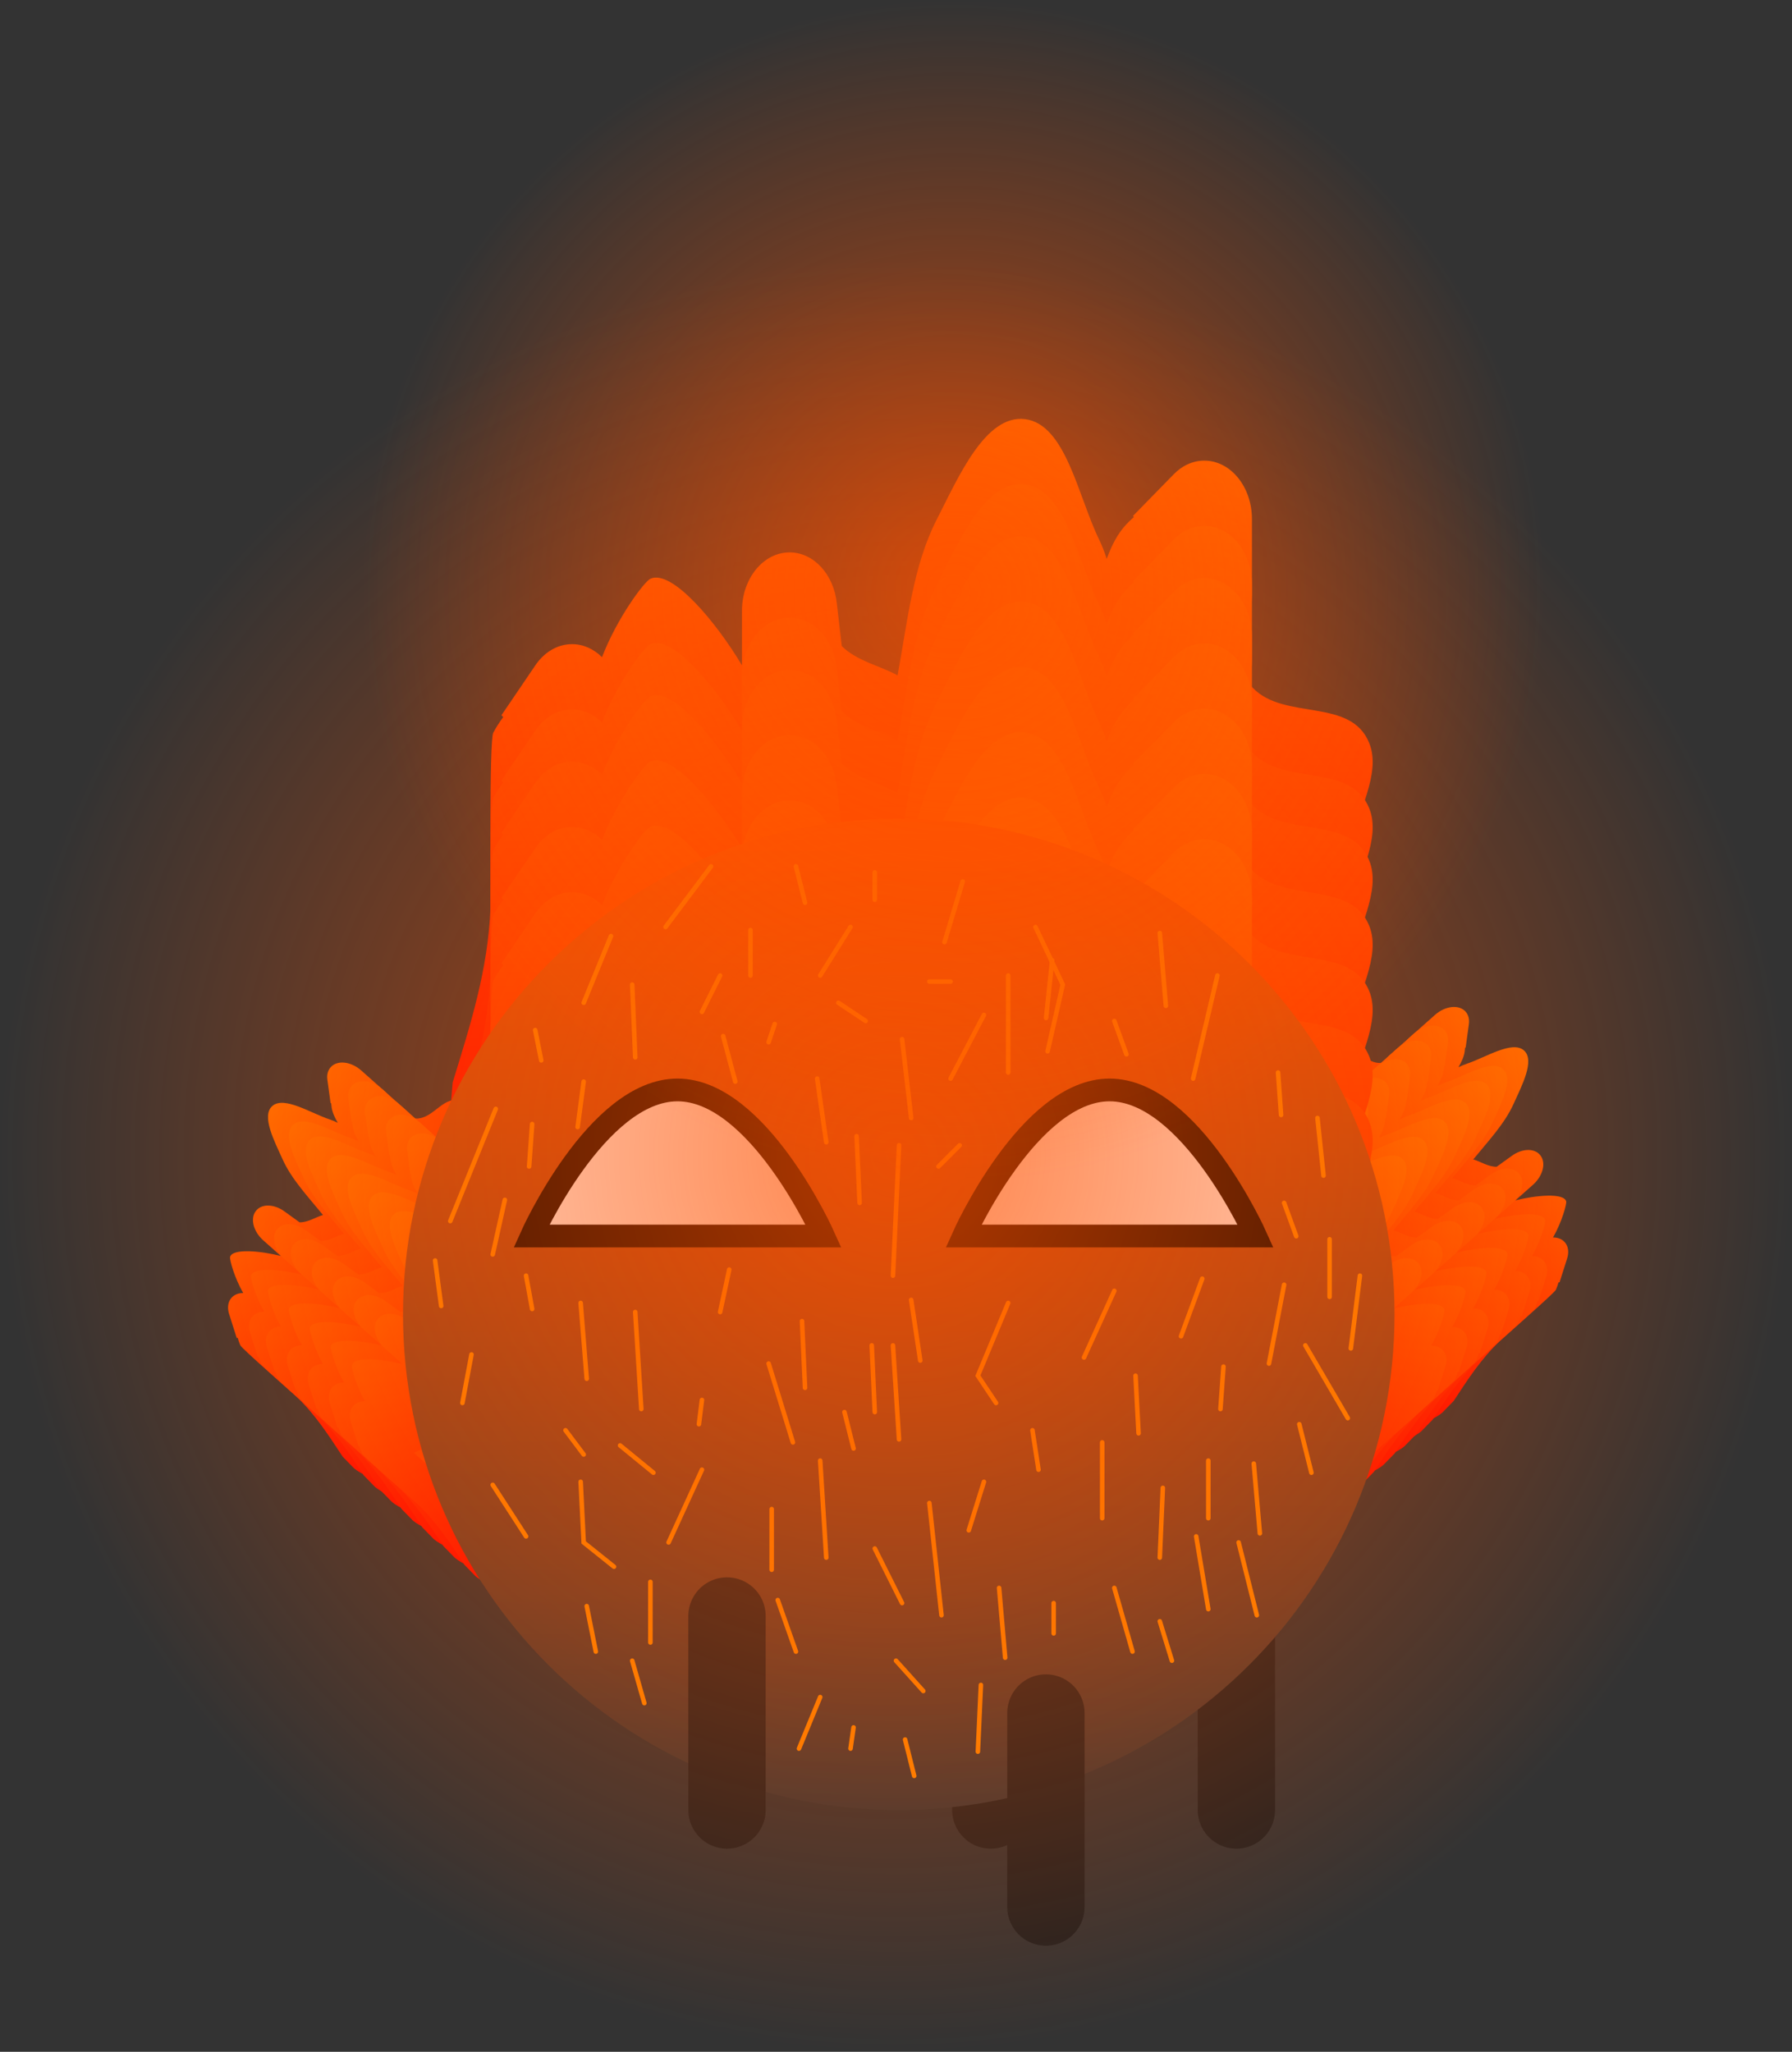 <svg version="1.1" xmlns="http://www.w3.org/2000/svg" xmlns:xlink="http://www.w3.org/1999/xlink" width="197" height="225.583" viewBox="0,0,197,225.583"><rect x="0" y="0" width="197" height="225.583" fill="#333333" stroke="none"/><defs><linearGradient x1="284.485" y1="178.809" x2="311.857" y2="154.493" gradientUnits="userSpaceOnUse" id="color-1"><stop offset="0" stop-color="#ff0000"/><stop offset="1" stop-color="#ff7100"/></linearGradient><linearGradient x1="282.176" y1="180.859" x2="309.549" y2="156.543" gradientUnits="userSpaceOnUse" id="color-2"><stop offset="0" stop-color="#ff0000"/><stop offset="1" stop-color="#ff7100"/></linearGradient><linearGradient x1="280.33" y1="182.5" x2="307.703" y2="158.183" gradientUnits="userSpaceOnUse" id="color-3"><stop offset="0" stop-color="#ff0000"/><stop offset="1" stop-color="#ff7100"/></linearGradient><linearGradient x1="278.022" y1="184.55" x2="305.394" y2="160.234" gradientUnits="userSpaceOnUse" id="color-4"><stop offset="0" stop-color="#ff0000"/><stop offset="1" stop-color="#ff7100"/></linearGradient><linearGradient x1="275.714" y1="186.6" x2="303.086" y2="162.284" gradientUnits="userSpaceOnUse" id="color-5"><stop offset="0" stop-color="#ff0000"/><stop offset="1" stop-color="#ff7100"/></linearGradient><linearGradient x1="273.406" y1="188.651" x2="300.778" y2="164.335" gradientUnits="userSpaceOnUse" id="color-6"><stop offset="0" stop-color="#ff0000"/><stop offset="1" stop-color="#ff7100"/></linearGradient><linearGradient x1="271.097" y1="190.701" x2="298.47" y2="166.385" gradientUnits="userSpaceOnUse" id="color-7"><stop offset="0" stop-color="#ff0000"/><stop offset="1" stop-color="#ff7100"/></linearGradient><linearGradient x1="195.378" y1="184.919" x2="168.005" y2="160.603" gradientUnits="userSpaceOnUse" id="color-8"><stop offset="0" stop-color="#ff0000"/><stop offset="1" stop-color="#ff7100"/></linearGradient><linearGradient x1="197.686" y1="186.969" x2="170.314" y2="162.653" gradientUnits="userSpaceOnUse" id="color-9"><stop offset="0" stop-color="#ff0000"/><stop offset="1" stop-color="#ff7100"/></linearGradient><linearGradient x1="199.533" y1="188.609" x2="172.16" y2="164.293" gradientUnits="userSpaceOnUse" id="color-10"><stop offset="0" stop-color="#ff0000"/><stop offset="1" stop-color="#ff7100"/></linearGradient><linearGradient x1="201.841" y1="190.66" x2="174.468" y2="166.344" gradientUnits="userSpaceOnUse" id="color-11"><stop offset="0" stop-color="#ff0000"/><stop offset="1" stop-color="#ff7100"/></linearGradient><linearGradient x1="204.149" y1="192.71" x2="176.776" y2="168.394" gradientUnits="userSpaceOnUse" id="color-12"><stop offset="0" stop-color="#ff0000"/><stop offset="1" stop-color="#ff7100"/></linearGradient><linearGradient x1="206.457" y1="194.761" x2="179.084" y2="170.445" gradientUnits="userSpaceOnUse" id="color-13"><stop offset="0" stop-color="#ff0000"/><stop offset="1" stop-color="#ff7100"/></linearGradient><linearGradient x1="208.765" y1="196.811" x2="181.393" y2="172.495" gradientUnits="userSpaceOnUse" id="color-14"><stop offset="0" stop-color="#ff0000"/><stop offset="1" stop-color="#ff7100"/></linearGradient><linearGradient x1="241.363" y1="166.658" x2="241.363" y2="81.553" gradientUnits="userSpaceOnUse" id="color-15"><stop offset="0" stop-color="#ff0000"/><stop offset="1" stop-color="#ff7100"/></linearGradient><linearGradient x1="241.363" y1="173.834" x2="241.363" y2="88.729" gradientUnits="userSpaceOnUse" id="color-16"><stop offset="0" stop-color="#ff0000"/><stop offset="1" stop-color="#ff7100"/></linearGradient><linearGradient x1="241.363" y1="179.575" x2="241.363" y2="94.47" gradientUnits="userSpaceOnUse" id="color-17"><stop offset="0" stop-color="#ff0000"/><stop offset="1" stop-color="#ff7100"/></linearGradient><linearGradient x1="241.363" y1="186.751" x2="241.363" y2="101.646" gradientUnits="userSpaceOnUse" id="color-18"><stop offset="0" stop-color="#ff0000"/><stop offset="1" stop-color="#ff7100"/></linearGradient><linearGradient x1="241.363" y1="193.928" x2="241.363" y2="108.822" gradientUnits="userSpaceOnUse" id="color-19"><stop offset="0" stop-color="#ff0000"/><stop offset="1" stop-color="#ff7100"/></linearGradient><linearGradient x1="241.363" y1="201.104" x2="241.363" y2="115.999" gradientUnits="userSpaceOnUse" id="color-20"><stop offset="0" stop-color="#ff0000"/><stop offset="1" stop-color="#ff7100"/></linearGradient><linearGradient x1="241.363" y1="208.28" x2="241.363" y2="123.175" gradientUnits="userSpaceOnUse" id="color-21"><stop offset="0" stop-color="#ff0000"/><stop offset="1" stop-color="#ff7100"/></linearGradient><linearGradient x1="240" y1="125.5" x2="240" y2="234.5" gradientUnits="userSpaceOnUse" id="color-22"><stop offset="0" stop-color="#ff5600"/><stop offset="1" stop-color="#373737"/></linearGradient><radialGradient cx="239.696" cy="162.583" r="98.5" gradientUnits="userSpaceOnUse" id="color-23"><stop offset="0" stop-color="#ff5100" stop-opacity="0.718"/><stop offset="1" stop-color="#ff5100" stop-opacity="0"/></radialGradient><radialGradient cx="246.029" cy="100.5" r="65" gradientUnits="userSpaceOnUse" id="color-24"><stop offset="0" stop-color="#ff5100" stop-opacity="0.718"/><stop offset="1" stop-color="#ff5100" stop-opacity="0"/></radialGradient></defs><g transform="translate(-141.196,-35.5)"><g data-paper-data="{&quot;isPaintingLayer&quot;:true}" fill-rule="nonzero" stroke-linejoin="miter" stroke-miterlimit="10" stroke-dasharray="" stroke-dashoffset="0" style="mix-blend-mode: normal"><g data-paper-data="{&quot;index&quot;:null}" stroke="none" stroke-width="0.5" stroke-linecap="butt"><path d="M288.735,169.93c1.795,2.381 3.02,4.983 4.737,7.503c0.74,1.086 2.152,1.754 2.334,3.167c0.019,0.147 0.035,0.296 0.047,0.445l0.105,-0.057l1.185,3.979c0.431,1.303 -0.19,3.081 -1.644,4.373c-1.729,1.536 -4.002,1.822 -5.171,0.681l-2.609,-2.491l0.035,-0.034l-0.1,-0.03c-2.259,-2.54 -4.814,-4.956 -6.83,-7.701c-0.532,-0.724 -3.105,-5.342 -3.685,-5.937c-2.239,-2.296 -7.045,-2.233 -4.04,-8.524c1.035,-2.167 4.19,-2.917 6.284,-4.376c0,0 3.733,-1.928 4.576,1.209c0.637,2.372 -1.341,4.053 -2.345,4.732c0.572,0.18 1.185,0.461 1.632,0.854c0.761,-0.623 1.785,-1.104 3.117,-1.059c2.716,0.093 2.589,2.236 2.37,3.263z" fill="#ff4200"/><path d="M296.393,191.159c-1.309,-1.474 0.756,-3.309 0.756,-3.309l-0.052,0.214c2.787,-4.222 5.493,-7.417 9.471,-10.843c-1.216,-0.524 -2.522,-0.985 -2.67,-2.261c-0.115,-0.994 1.084,-2.048 2.213,-2.991c-1.952,-0.048 -4.079,-0.183 -4.743,-1.649c-0.355,-0.783 -0.59,-1.452 -0.725,-2.022l-1.015,0.767c-1.11,0.856 -2.486,0.953 -3.166,0.188c-0.408,-0.459 -0.478,-1.131 -0.257,-1.811l0.829,-2.607l0.134,-0.002l0.019,-0.382c1.073,-1.663 2.047,-3.367 3.219,-4.99c0.466,-0.646 0.952,-1.288 1.463,-1.913c-2.358,1.17 -5.31,1.939 -5.651,1.751c-0.993,-0.546 -1.246,-2.158 -0.911,-3.835c-1.083,0.791 -2.205,1.416 -3.248,1.557c-1.49,0.201 -2.634,-0.609 -3.712,-1.248c-0.265,-0.157 0.146,-1.34 -0.073,-0.996c-0.35,0.548 0.035,1.191 -0.382,1.709c-2.998,3.729 -7.168,5.639 -9.765,9.679c0,0 -1.474,2.236 -3.426,1.5c-0.067,-0.025 -0.129,-0.052 -0.188,-0.08c0.063,-0.043 0.124,-0.091 0.183,-0.144c0.56,-0.497 0.733,-1.22 0.398,-1.631c0.158,-0.444 0.286,-0.888 0.383,-1.328c0.391,-0.826 0.678,-1.662 0.858,-2.485c2.519,-2.799 5.393,-4.83 8.243,-7.757c1.156,-1.187 1.755,-3.149 3.217,-3.747c2.124,-0.87 3.112,1.922 5.149,1.872c1.249,-0.031 2.242,-1.93 3.342,-2.918l2.655,-2.359c1.141,-1.014 2.652,-1.175 3.375,-0.361c0.322,0.362 0.433,0.857 0.357,1.384l-0.351,2.558l-0.063,0.012c-0.01,0.155 -0.028,0.311 -0.053,0.47c-0.088,0.558 -0.346,1.124 -0.68,1.684c0.323,-0.157 0.634,-0.285 0.891,-0.371c2.105,-0.702 4.996,-2.593 6.296,-1.489c1.272,1.08 -0.235,3.914 -1.12,5.883c-0.98,2.182 -2.803,4.113 -4.437,6.112c0.85,0.251 1.62,0.809 2.571,0.808l1.646,-1.187c1.099,-0.812 2.436,-0.891 3.103,-0.14c0.723,0.814 0.385,2.296 -0.756,3.309l-1.929,1.713c2.198,-0.552 5.316,-0.861 5.579,0.108c0.076,0.28 -0.477,2.288 -1.442,3.969c0.514,-0.003 0.974,0.167 1.286,0.519c0.408,0.459 0.478,1.131 0.257,1.811l-0.829,2.607l-0.114,0.002c-0.072,0.266 -0.164,0.533 -0.28,0.802c-0.165,0.379 -5.858,5.341 -6.104,5.575c-2.154,2.052 -3.58,4.29 -5.147,6.669l-1.232,1.262c0,0 -2.066,1.835 -3.375,0.361z" fill="url(#color-1)"/><path d="M294.085,193.21c-1.309,-1.474 0.756,-3.309 0.756,-3.309l-0.052,0.214c2.787,-4.222 5.493,-7.417 9.471,-10.843c-1.216,-0.524 -2.522,-0.985 -2.67,-2.261c-0.115,-0.994 1.084,-2.048 2.213,-2.991c-1.952,-0.048 -4.079,-0.183 -4.743,-1.649c-0.355,-0.783 -0.59,-1.452 -0.725,-2.022l-1.015,0.767c-1.11,0.856 -2.486,0.953 -3.166,0.187c-0.408,-0.459 -0.478,-1.131 -0.257,-1.811l0.829,-2.607l0.134,-0.002l0.019,-0.382c1.073,-1.663 2.047,-3.367 3.219,-4.99c0.466,-0.646 0.952,-1.288 1.463,-1.913c-2.358,1.17 -5.31,1.939 -5.651,1.751c-0.993,-0.546 -1.246,-2.158 -0.911,-3.835c-1.083,0.791 -2.205,1.416 -3.248,1.557c-1.49,0.201 -2.634,-0.609 -3.712,-1.248c-0.265,-0.157 0.146,-1.34 -0.073,-0.996c-0.35,0.548 0.035,1.191 -0.382,1.709c-2.998,3.729 -7.168,5.639 -9.765,9.679c0,0 -1.474,2.236 -3.426,1.5c-0.067,-0.025 -0.129,-0.052 -0.188,-0.08c0.063,-0.043 0.124,-0.091 0.183,-0.144c0.56,-0.497 0.733,-1.22 0.398,-1.631c0.158,-0.444 0.286,-0.888 0.383,-1.328c0.391,-0.826 0.678,-1.662 0.858,-2.485c2.519,-2.799 5.393,-4.83 8.243,-7.757c1.156,-1.187 1.755,-3.149 3.217,-3.747c2.124,-0.87 3.112,1.922 5.149,1.872c1.249,-0.031 2.242,-1.93 3.342,-2.918l2.655,-2.359c1.141,-1.014 2.652,-1.175 3.375,-0.361c0.322,0.362 0.433,0.857 0.357,1.384l-0.351,2.558l-0.063,0.012c-0.01,0.155 -0.028,0.311 -0.053,0.47c-0.088,0.558 -0.346,1.124 -0.68,1.684c0.323,-0.157 0.634,-0.285 0.891,-0.371c2.105,-0.702 4.996,-2.593 6.296,-1.489c1.272,1.08 -0.235,3.914 -1.12,5.883c-0.98,2.182 -2.803,4.113 -4.437,6.112c0.85,0.251 1.62,0.809 2.571,0.808l1.646,-1.187c1.099,-0.812 2.436,-0.891 3.103,-0.14c0.723,0.814 0.385,2.296 -0.756,3.309l-1.929,1.713c2.198,-0.552 5.316,-0.861 5.579,0.108c0.076,0.28 -0.477,2.288 -1.442,3.969c0.514,-0.003 0.974,0.167 1.286,0.519c0.408,0.459 0.478,1.131 0.257,1.811l-0.829,2.607l-0.114,0.002c-0.072,0.266 -0.164,0.533 -0.28,0.802c-0.165,0.379 -5.858,5.341 -6.105,5.575c-2.154,2.052 -3.58,4.29 -5.147,6.669l-1.232,1.262c0,0 -2.066,1.835 -3.375,0.361z" fill="url(#color-2)"/><path d="M292.238,194.85c-1.309,-1.474 0.756,-3.309 0.756,-3.309l-0.052,0.214c2.787,-4.222 5.493,-7.417 9.471,-10.843c-1.216,-0.524 -2.522,-0.985 -2.67,-2.261c-0.115,-0.994 1.084,-2.048 2.213,-2.991c-1.952,-0.048 -4.079,-0.183 -4.743,-1.649c-0.355,-0.783 -0.59,-1.452 -0.725,-2.022l-1.015,0.767c-1.11,0.856 -2.486,0.953 -3.166,0.187c-0.408,-0.459 -0.478,-1.131 -0.257,-1.811l0.829,-2.607l0.134,-0.002l0.019,-0.382c1.073,-1.663 2.047,-3.367 3.219,-4.99c0.466,-0.646 0.952,-1.288 1.463,-1.913c-2.358,1.17 -5.31,1.939 -5.651,1.751c-0.993,-0.546 -1.246,-2.158 -0.911,-3.835c-1.083,0.791 -2.205,1.416 -3.248,1.557c-1.49,0.201 -2.634,-0.609 -3.712,-1.248c-0.265,-0.157 0.146,-1.34 -0.073,-0.996c-0.35,0.548 0.035,1.191 -0.382,1.709c-2.998,3.729 -7.168,5.639 -9.765,9.679c0,0 -1.474,2.236 -3.426,1.5c-0.067,-0.025 -0.129,-0.052 -0.188,-0.08c0.063,-0.043 0.124,-0.091 0.183,-0.144c0.56,-0.497 0.733,-1.22 0.398,-1.631c0.158,-0.444 0.286,-0.888 0.383,-1.328c0.391,-0.826 0.678,-1.662 0.858,-2.485c2.519,-2.799 5.393,-4.83 8.243,-7.757c1.156,-1.187 1.755,-3.149 3.217,-3.747c2.124,-0.87 3.112,1.922 5.149,1.872c1.249,-0.031 2.242,-1.93 3.342,-2.918l2.655,-2.359c1.141,-1.014 2.652,-1.175 3.375,-0.361c0.322,0.362 0.433,0.857 0.357,1.384l-0.351,2.558l-0.063,0.012c-0.01,0.155 -0.028,0.311 -0.053,0.47c-0.088,0.558 -0.346,1.124 -0.68,1.684c0.323,-0.157 0.634,-0.285 0.891,-0.371c2.105,-0.702 4.996,-2.593 6.296,-1.489c1.272,1.08 -0.235,3.914 -1.12,5.883c-0.98,2.182 -2.803,4.113 -4.437,6.112c0.85,0.251 1.62,0.809 2.571,0.808l1.646,-1.187c1.099,-0.812 2.436,-0.891 3.103,-0.14c0.723,0.814 0.385,2.296 -0.756,3.309l-1.929,1.713c2.198,-0.552 5.316,-0.861 5.579,0.108c0.076,0.28 -0.477,2.288 -1.442,3.969c0.514,-0.003 0.974,0.167 1.286,0.519c0.408,0.459 0.478,1.131 0.257,1.811l-0.829,2.607l-0.114,0.002c-0.072,0.266 -0.164,0.533 -0.28,0.802c-0.165,0.379 -5.858,5.341 -6.104,5.575c-2.154,2.052 -3.58,4.29 -5.147,6.669l-1.232,1.262c0,0 -2.066,1.835 -3.375,0.361z" fill="url(#color-3)"/><path d="M289.93,196.9c-1.309,-1.474 0.756,-3.309 0.756,-3.309l-0.052,0.214c2.787,-4.222 5.493,-7.417 9.471,-10.843c-1.216,-0.524 -2.522,-0.985 -2.67,-2.261c-0.115,-0.994 1.084,-2.048 2.213,-2.991c-1.952,-0.048 -4.079,-0.183 -4.743,-1.649c-0.355,-0.783 -0.59,-1.452 -0.725,-2.022l-1.015,0.767c-1.11,0.856 -2.486,0.953 -3.166,0.187c-0.408,-0.459 -0.478,-1.131 -0.257,-1.811l0.829,-2.607l0.134,-0.002l0.019,-0.382c1.073,-1.663 2.047,-3.367 3.219,-4.99c0.466,-0.646 0.952,-1.288 1.463,-1.913c-2.358,1.17 -5.31,1.939 -5.651,1.751c-0.993,-0.546 -1.246,-2.158 -0.911,-3.835c-1.083,0.791 -2.205,1.416 -3.248,1.557c-1.49,0.201 -2.634,-0.609 -3.712,-1.248c-0.265,-0.157 0.146,-1.34 -0.073,-0.996c-0.35,0.548 0.035,1.191 -0.382,1.709c-2.998,3.729 -7.168,5.639 -9.765,9.679c0,0 -1.474,2.236 -3.426,1.5c-0.067,-0.025 -0.129,-0.052 -0.188,-0.08c0.063,-0.043 0.124,-0.091 0.183,-0.144c0.56,-0.497 0.733,-1.22 0.398,-1.631c0.158,-0.444 0.286,-0.888 0.383,-1.328c0.391,-0.826 0.678,-1.662 0.858,-2.485c2.519,-2.799 5.393,-4.83 8.243,-7.757c1.156,-1.187 1.755,-3.149 3.217,-3.747c2.124,-0.87 3.112,1.922 5.149,1.872c1.249,-0.031 2.242,-1.93 3.342,-2.918l2.655,-2.359c1.141,-1.014 2.652,-1.175 3.375,-0.361c0.322,0.362 0.433,0.857 0.357,1.384l-0.351,2.558l-0.063,0.012c-0.01,0.155 -0.028,0.311 -0.053,0.47c-0.088,0.558 -0.346,1.124 -0.68,1.684c0.323,-0.157 0.634,-0.285 0.891,-0.371c2.105,-0.702 4.996,-2.593 6.296,-1.489c1.272,1.08 -0.235,3.914 -1.12,5.883c-0.98,2.182 -2.803,4.113 -4.437,6.112c0.85,0.251 1.62,0.809 2.571,0.808l1.646,-1.187c1.099,-0.812 2.436,-0.891 3.103,-0.14c0.723,0.814 0.385,2.296 -0.756,3.309l-1.929,1.713c2.198,-0.552 5.316,-0.861 5.579,0.108c0.076,0.28 -0.477,2.288 -1.442,3.969c0.514,-0.003 0.974,0.167 1.286,0.519c0.408,0.459 0.478,1.131 0.257,1.811l-0.829,2.607l-0.114,0.002c-0.072,0.266 -0.164,0.533 -0.28,0.802c-0.165,0.379 -5.858,5.341 -6.104,5.575c-2.154,2.052 -3.58,4.29 -5.147,6.669l-1.232,1.262c0,0 -2.066,1.835 -3.375,0.361z" fill="url(#color-4)"/><path d="M287.622,198.951c-1.309,-1.474 0.756,-3.309 0.756,-3.309l-0.052,0.214c2.787,-4.222 5.493,-7.417 9.471,-10.843c-1.216,-0.524 -2.522,-0.985 -2.67,-2.261c-0.115,-0.994 1.084,-2.048 2.213,-2.991c-1.952,-0.048 -4.079,-0.183 -4.743,-1.649c-0.355,-0.783 -0.59,-1.452 -0.725,-2.022l-1.015,0.767c-1.11,0.856 -2.486,0.953 -3.166,0.187c-0.408,-0.459 -0.478,-1.131 -0.257,-1.811l0.829,-2.607l0.134,-0.002l0.019,-0.382c1.073,-1.663 2.047,-3.367 3.219,-4.99c0.466,-0.646 0.952,-1.288 1.463,-1.913c-2.358,1.17 -5.31,1.939 -5.651,1.751c-0.993,-0.546 -1.246,-2.158 -0.911,-3.835c-1.083,0.791 -2.205,1.416 -3.248,1.557c-1.49,0.201 -2.634,-0.609 -3.712,-1.248c-0.265,-0.157 0.146,-1.34 -0.073,-0.996c-0.35,0.548 0.035,1.191 -0.382,1.709c-2.998,3.729 -7.168,5.639 -9.765,9.679c0,0 -1.474,2.236 -3.426,1.5c-0.067,-0.025 -0.129,-0.052 -0.188,-0.08c0.063,-0.043 0.124,-0.091 0.183,-0.144c0.56,-0.497 0.733,-1.22 0.398,-1.631c0.158,-0.444 0.286,-0.888 0.383,-1.328c0.391,-0.826 0.678,-1.662 0.858,-2.485c2.519,-2.799 5.393,-4.83 8.243,-7.757c1.156,-1.187 1.755,-3.149 3.217,-3.747c2.124,-0.87 3.112,1.922 5.149,1.872c1.249,-0.031 2.242,-1.93 3.342,-2.918l2.655,-2.359c1.141,-1.014 2.652,-1.175 3.375,-0.361c0.322,0.362 0.433,0.857 0.357,1.384l-0.351,2.558l-0.063,0.012c-0.01,0.155 -0.028,0.311 -0.053,0.47c-0.088,0.558 -0.346,1.124 -0.68,1.684c0.323,-0.157 0.634,-0.285 0.891,-0.371c2.105,-0.702 4.996,-2.593 6.296,-1.489c1.272,1.08 -0.235,3.914 -1.12,5.883c-0.98,2.182 -2.803,4.113 -4.437,6.112c0.85,0.251 1.62,0.809 2.571,0.808l1.646,-1.187c1.099,-0.812 2.436,-0.891 3.103,-0.14c0.723,0.814 0.385,2.296 -0.756,3.309l-1.929,1.713c2.198,-0.552 5.316,-0.861 5.579,0.108c0.076,0.28 -0.477,2.288 -1.442,3.969c0.514,-0.003 0.974,0.167 1.286,0.519c0.408,0.459 0.478,1.131 0.257,1.811l-0.829,2.607l-0.114,0.002c-0.072,0.266 -0.164,0.533 -0.28,0.802c-0.165,0.379 -5.858,5.341 -6.104,5.575c-2.154,2.052 -3.58,4.29 -5.147,6.669l-1.232,1.262c0,0 -2.066,1.835 -3.375,0.361z" fill="url(#color-5)"/><path d="M285.314,201.001c-1.309,-1.474 0.756,-3.309 0.756,-3.309l-0.052,0.214c2.787,-4.222 5.493,-7.417 9.471,-10.843c-1.216,-0.524 -2.522,-0.985 -2.67,-2.261c-0.115,-0.994 1.084,-2.048 2.213,-2.991c-1.952,-0.048 -4.079,-0.183 -4.743,-1.649c-0.355,-0.783 -0.59,-1.452 -0.725,-2.022l-1.015,0.767c-1.11,0.856 -2.486,0.953 -3.166,0.188c-0.408,-0.459 -0.478,-1.131 -0.257,-1.811l0.829,-2.607l0.134,-0.002l0.019,-0.382c1.073,-1.663 2.047,-3.367 3.219,-4.99c0.466,-0.646 0.952,-1.288 1.463,-1.913c-2.358,1.17 -5.31,1.939 -5.651,1.751c-0.993,-0.546 -1.246,-2.158 -0.911,-3.834c-1.083,0.791 -2.205,1.416 -3.248,1.557c-1.49,0.201 -2.634,-0.609 -3.712,-1.248c-0.265,-0.157 0.146,-1.34 -0.073,-0.996c-0.35,0.548 0.035,1.191 -0.382,1.709c-2.998,3.729 -7.168,5.639 -9.765,9.679c0,0 -1.474,2.236 -3.426,1.5c-0.067,-0.025 -0.129,-0.052 -0.188,-0.08c0.063,-0.043 0.124,-0.091 0.183,-0.144c0.56,-0.497 0.733,-1.22 0.398,-1.631c0.158,-0.444 0.286,-0.888 0.383,-1.328c0.391,-0.826 0.678,-1.662 0.858,-2.485c2.519,-2.799 5.393,-4.83 8.243,-7.757c1.156,-1.187 1.755,-3.149 3.217,-3.747c2.124,-0.87 3.112,1.922 5.149,1.872c1.249,-0.031 2.242,-1.93 3.342,-2.918l2.655,-2.359c1.141,-1.014 2.652,-1.175 3.375,-0.361c0.322,0.362 0.433,0.857 0.357,1.384l-0.351,2.558l-0.063,0.012c-0.01,0.155 -0.028,0.311 -0.053,0.47c-0.088,0.558 -0.346,1.124 -0.68,1.684c0.323,-0.157 0.634,-0.285 0.891,-0.371c2.105,-0.702 4.996,-2.593 6.296,-1.489c1.272,1.08 -0.235,3.914 -1.12,5.883c-0.98,2.182 -2.803,4.113 -4.437,6.112c0.85,0.251 1.62,0.809 2.571,0.808l1.646,-1.187c1.099,-0.812 2.436,-0.891 3.103,-0.14c0.723,0.814 0.385,2.296 -0.756,3.309l-1.929,1.713c2.198,-0.552 5.316,-0.861 5.579,0.108c0.076,0.28 -0.477,2.288 -1.442,3.969c0.514,-0.003 0.974,0.167 1.286,0.519c0.408,0.459 0.478,1.131 0.257,1.811l-0.829,2.607l-0.114,0.002c-0.072,0.266 -0.164,0.533 -0.28,0.802c-0.165,0.379 -5.858,5.341 -6.104,5.575c-2.154,2.052 -3.58,4.29 -5.147,6.669l-1.232,1.262c0,0 -2.066,1.835 -3.375,0.361z" fill="url(#color-6)"/><path d="M283.006,203.051c-1.309,-1.474 0.756,-3.309 0.756,-3.309l-0.052,0.214c2.787,-4.222 5.493,-7.417 9.471,-10.843c-1.216,-0.524 -2.522,-0.985 -2.67,-2.261c-0.115,-0.994 1.084,-2.048 2.213,-2.991c-1.952,-0.048 -4.079,-0.183 -4.743,-1.649c-0.355,-0.783 -0.59,-1.452 -0.725,-2.022l-1.015,0.767c-1.11,0.856 -2.486,0.953 -3.166,0.188c-0.408,-0.459 -0.478,-1.131 -0.257,-1.811l0.829,-2.607l0.134,-0.002l0.019,-0.382c1.073,-1.663 2.047,-3.367 3.219,-4.99c0.466,-0.646 0.952,-1.288 1.463,-1.913c-2.358,1.17 -5.31,1.939 -5.651,1.751c-0.993,-0.546 -1.246,-2.158 -0.911,-3.835c-1.083,0.791 -2.205,1.416 -3.248,1.557c-1.49,0.201 -2.634,-0.609 -3.712,-1.248c-0.265,-0.157 0.146,-1.34 -0.073,-0.996c-0.35,0.548 0.035,1.191 -0.382,1.709c-2.998,3.729 -7.168,5.639 -9.765,9.679c0,0 -1.474,2.236 -3.426,1.5c-0.067,-0.025 -0.129,-0.052 -0.188,-0.08c0.063,-0.043 0.124,-0.091 0.183,-0.144c0.56,-0.497 0.733,-1.22 0.398,-1.631c0.158,-0.444 0.286,-0.888 0.383,-1.328c0.391,-0.826 0.678,-1.662 0.858,-2.485c2.519,-2.799 5.393,-4.83 8.243,-7.757c1.156,-1.187 1.755,-3.149 3.217,-3.747c2.124,-0.87 3.112,1.922 5.149,1.872c1.249,-0.031 2.242,-1.93 3.342,-2.918l2.655,-2.359c1.141,-1.014 2.652,-1.175 3.375,-0.361c0.322,0.362 0.433,0.857 0.357,1.384l-0.351,2.558l-0.063,0.012c-0.01,0.155 -0.028,0.311 -0.053,0.47c-0.088,0.558 -0.346,1.124 -0.68,1.684c0.323,-0.157 0.634,-0.285 0.891,-0.371c2.105,-0.702 4.996,-2.593 6.296,-1.489c1.272,1.08 -0.235,3.914 -1.12,5.883c-0.98,2.182 -2.803,4.113 -4.437,6.112c0.85,0.251 1.62,0.809 2.571,0.808l1.646,-1.187c1.099,-0.812 2.436,-0.891 3.103,-0.14c0.723,0.814 0.385,2.296 -0.756,3.309l-1.929,1.713c2.198,-0.552 5.316,-0.861 5.579,0.108c0.076,0.28 -0.477,2.288 -1.442,3.969c0.514,-0.003 0.974,0.167 1.286,0.519c0.408,0.459 0.478,1.131 0.257,1.811l-0.829,2.607l-0.114,0.002c-0.072,0.266 -0.164,0.533 -0.28,0.802c-0.165,0.379 -5.858,5.341 -6.104,5.575c-2.154,2.052 -3.58,4.29 -5.147,6.669l-1.232,1.262c0,0 -2.066,1.835 -3.375,0.361z" fill="url(#color-7)"/></g><g stroke="none" stroke-width="0.5" stroke-linecap="butt"><path d="M191.128,176.04c-0.219,-1.028 -0.346,-3.17 2.37,-3.263c1.332,-0.046 2.356,0.436 3.117,1.059c0.448,-0.393 1.06,-0.675 1.632,-0.854c-1.003,-0.679 -2.981,-2.36 -2.345,-4.732c0.842,-3.138 4.576,-1.209 4.576,-1.209c2.095,1.459 5.25,2.209 6.284,4.376c3.005,6.291 -1.801,6.228 -4.04,8.524c-0.58,0.595 -3.154,5.213 -3.685,5.937c-2.017,2.744 -4.572,5.161 -6.83,7.701l-0.1,0.03l0.035,0.034l-2.609,2.491c-1.169,1.141 -3.442,0.855 -5.171,-0.681c-1.454,-1.292 -2.075,-3.069 -1.644,-4.373l1.184,-3.979l0.105,0.057c0.013,-0.149 0.028,-0.298 0.047,-0.445c0.183,-1.412 1.594,-2.081 2.334,-3.167c1.718,-2.521 2.942,-5.123 4.737,-7.503z" fill="#ff4200"/><path d="M183.47,197.269c-1.309,1.474 -3.375,-0.361 -3.375,-0.361l-1.232,-1.262c-1.567,-2.379 -2.993,-4.617 -5.147,-6.669c-0.246,-0.235 -5.94,-5.196 -6.104,-5.575c-0.117,-0.269 -0.208,-0.536 -0.28,-0.802l-0.114,-0.002l-0.829,-2.607c-0.221,-0.68 -0.151,-1.352 0.257,-1.811c0.313,-0.352 0.773,-0.522 1.286,-0.519c-0.965,-1.681 -1.518,-3.689 -1.442,-3.969c0.263,-0.969 3.381,-0.661 5.579,-0.108l-1.929,-1.713c-1.141,-1.014 -1.48,-2.495 -0.756,-3.309c0.667,-0.751 2.004,-0.672 3.103,0.14l1.646,1.187c0.951,0.001 1.722,-0.557 2.571,-0.808c-1.634,-1.999 -3.457,-3.93 -4.437,-6.112c-0.885,-1.969 -2.392,-4.803 -1.12,-5.883c1.301,-1.104 4.191,0.787 6.296,1.489c0.257,0.086 0.568,0.214 0.891,0.371c-0.334,-0.56 -0.591,-1.126 -0.68,-1.684c-0.025,-0.159 -0.042,-0.316 -0.053,-0.47l-0.063,-0.012l-0.351,-2.558c-0.076,-0.527 0.035,-1.022 0.357,-1.384c0.723,-0.814 2.234,-0.652 3.375,0.361l2.655,2.359c1.1,0.988 2.093,2.887 3.342,2.918c2.038,0.05 3.026,-2.742 5.149,-1.872c1.461,0.599 2.061,2.561 3.217,3.747c2.85,2.927 5.724,4.958 8.243,7.757c0.18,0.823 0.468,1.659 0.858,2.485c0.097,0.44 0.225,0.884 0.383,1.328c-0.335,0.411 -0.162,1.134 0.398,1.631c0.059,0.053 0.12,0.101 0.183,0.144c-0.059,0.028 -0.121,0.055 -0.188,0.08c-1.951,0.736 -3.426,-1.5 -3.426,-1.5c-2.597,-4.04 -6.767,-5.95 -9.765,-9.679c-0.416,-0.518 -0.032,-1.161 -0.382,-1.709c-0.219,-0.344 0.192,0.839 -0.073,0.996c-1.077,0.639 -2.222,1.449 -3.712,1.248c-1.043,-0.141 -2.165,-0.766 -3.248,-1.557c0.335,1.676 0.082,3.288 -0.911,3.835c-0.341,0.188 -3.293,-0.581 -5.651,-1.751c0.511,0.625 0.996,1.267 1.463,1.913c1.171,1.623 2.146,3.327 3.219,4.99l0.019,0.382l0.134,0.002l0.829,2.607c0.221,0.68 0.151,1.352 -0.257,1.811c-0.68,0.765 -2.055,0.668 -3.166,-0.187l-1.015,-0.767c-0.136,0.57 -0.371,1.239 -0.725,2.022c-0.664,1.466 -2.791,1.601 -4.743,1.649c1.129,0.943 2.328,1.997 2.213,2.991c-0.148,1.276 -1.453,1.737 -2.67,2.261c3.978,3.426 6.683,6.621 9.471,10.843l-0.052,-0.214c0,0 2.066,1.835 0.756,3.309z" fill="url(#color-8)"/><path d="M185.778,199.32c-1.309,1.474 -3.375,-0.361 -3.375,-0.361l-1.232,-1.262c-1.567,-2.379 -2.993,-4.617 -5.147,-6.669c-0.246,-0.235 -5.94,-5.196 -6.104,-5.575c-0.117,-0.269 -0.208,-0.536 -0.28,-0.802l-0.114,-0.002l-0.829,-2.607c-0.221,-0.68 -0.151,-1.352 0.257,-1.811c0.313,-0.352 0.773,-0.522 1.286,-0.519c-0.965,-1.681 -1.518,-3.689 -1.442,-3.969c0.263,-0.969 3.381,-0.661 5.579,-0.108l-1.929,-1.713c-1.141,-1.014 -1.48,-2.495 -0.756,-3.309c0.667,-0.751 2.004,-0.672 3.103,0.14l1.646,1.187c0.951,0.001 1.722,-0.557 2.571,-0.808c-1.634,-1.999 -3.457,-3.93 -4.437,-6.112c-0.885,-1.969 -2.392,-4.803 -1.12,-5.883c1.301,-1.104 4.191,0.787 6.296,1.489c0.257,0.086 0.568,0.214 0.891,0.371c-0.334,-0.56 -0.591,-1.126 -0.68,-1.684c-0.025,-0.159 -0.042,-0.316 -0.053,-0.47l-0.063,-0.012l-0.351,-2.558c-0.076,-0.527 0.035,-1.022 0.357,-1.384c0.723,-0.814 2.234,-0.652 3.375,0.361l2.655,2.359c1.1,0.988 2.093,2.887 3.342,2.918c2.038,0.05 3.026,-2.742 5.149,-1.872c1.461,0.599 2.061,2.561 3.217,3.747c2.85,2.927 5.724,4.958 8.243,7.757c0.18,0.823 0.468,1.659 0.858,2.485c0.097,0.44 0.225,0.884 0.383,1.328c-0.335,0.411 -0.162,1.134 0.398,1.631c0.059,0.053 0.12,0.101 0.183,0.144c-0.059,0.028 -0.121,0.055 -0.188,0.08c-1.951,0.736 -3.426,-1.5 -3.426,-1.5c-2.597,-4.04 -6.767,-5.95 -9.765,-9.679c-0.416,-0.518 -0.032,-1.161 -0.382,-1.709c-0.219,-0.344 0.192,0.839 -0.073,0.996c-1.077,0.639 -2.222,1.449 -3.712,1.248c-1.043,-0.141 -2.165,-0.766 -3.248,-1.557c0.335,1.676 0.082,3.288 -0.911,3.835c-0.341,0.188 -3.293,-0.581 -5.651,-1.751c0.511,0.625 0.996,1.267 1.463,1.913c1.171,1.623 2.146,3.327 3.219,4.99l0.019,0.382l0.134,0.002l0.829,2.607c0.221,0.68 0.151,1.352 -0.257,1.811c-0.68,0.765 -2.055,0.668 -3.166,-0.187l-1.015,-0.767c-0.136,0.57 -0.371,1.239 -0.725,2.022c-0.664,1.466 -2.791,1.601 -4.743,1.649c1.129,0.943 2.328,1.997 2.213,2.991c-0.148,1.276 -1.453,1.737 -2.67,2.261c3.978,3.426 6.683,6.621 9.471,10.843l-0.052,-0.214c0,0 2.066,1.835 0.756,3.309z" fill="url(#color-9)"/><path d="M187.625,200.96c-1.309,1.474 -3.375,-0.361 -3.375,-0.361l-1.232,-1.262c-1.567,-2.379 -2.993,-4.617 -5.147,-6.669c-0.246,-0.235 -5.94,-5.196 -6.104,-5.575c-0.117,-0.269 -0.208,-0.536 -0.28,-0.802l-0.114,-0.002l-0.829,-2.607c-0.221,-0.68 -0.151,-1.352 0.257,-1.811c0.313,-0.352 0.773,-0.522 1.286,-0.519c-0.965,-1.681 -1.518,-3.689 -1.442,-3.969c0.263,-0.969 3.381,-0.661 5.579,-0.108l-1.929,-1.713c-1.141,-1.014 -1.48,-2.495 -0.756,-3.309c0.667,-0.751 2.004,-0.672 3.103,0.14l1.646,1.187c0.951,0.001 1.722,-0.557 2.571,-0.808c-1.634,-1.999 -3.457,-3.93 -4.437,-6.112c-0.885,-1.969 -2.392,-4.803 -1.12,-5.883c1.301,-1.104 4.191,0.787 6.296,1.489c0.257,0.086 0.568,0.214 0.891,0.371c-0.334,-0.56 -0.591,-1.126 -0.68,-1.684c-0.025,-0.159 -0.042,-0.316 -0.053,-0.47l-0.063,-0.012l-0.351,-2.558c-0.076,-0.527 0.035,-1.022 0.357,-1.384c0.723,-0.814 2.234,-0.652 3.375,0.361l2.655,2.359c1.1,0.988 2.093,2.887 3.342,2.918c2.038,0.05 3.026,-2.742 5.149,-1.872c1.461,0.599 2.061,2.561 3.217,3.747c2.85,2.927 5.724,4.958 8.243,7.757c0.18,0.823 0.468,1.659 0.858,2.485c0.097,0.44 0.225,0.884 0.383,1.328c-0.335,0.411 -0.162,1.134 0.398,1.631c0.059,0.053 0.12,0.101 0.183,0.144c-0.059,0.028 -0.121,0.055 -0.188,0.08c-1.951,0.736 -3.426,-1.5 -3.426,-1.5c-2.597,-4.04 -6.767,-5.95 -9.765,-9.679c-0.416,-0.518 -0.032,-1.161 -0.382,-1.709c-0.219,-0.344 0.192,0.839 -0.073,0.996c-1.077,0.639 -2.222,1.449 -3.712,1.248c-1.043,-0.141 -2.165,-0.766 -3.248,-1.557c0.335,1.676 0.082,3.288 -0.911,3.835c-0.341,0.188 -3.293,-0.581 -5.651,-1.751c0.511,0.625 0.996,1.267 1.463,1.913c1.171,1.623 2.146,3.327 3.219,4.99l0.019,0.382l0.134,0.002l0.829,2.607c0.221,0.68 0.151,1.352 -0.257,1.811c-0.68,0.765 -2.055,0.668 -3.166,-0.187l-1.015,-0.767c-0.136,0.57 -0.371,1.239 -0.725,2.022c-0.664,1.466 -2.791,1.601 -4.743,1.649c1.129,0.943 2.328,1.997 2.213,2.991c-0.148,1.276 -1.453,1.737 -2.67,2.261c3.978,3.426 6.683,6.621 9.471,10.843l-0.052,-0.214c0,0 2.066,1.835 0.756,3.309z" fill="url(#color-10)"/><path d="M189.933,203.01c-1.309,1.474 -3.375,-0.361 -3.375,-0.361l-1.232,-1.262c-1.567,-2.379 -2.993,-4.617 -5.147,-6.669c-0.246,-0.235 -5.94,-5.196 -6.104,-5.575c-0.117,-0.269 -0.208,-0.536 -0.28,-0.802l-0.114,-0.002l-0.829,-2.607c-0.221,-0.68 -0.151,-1.352 0.257,-1.811c0.313,-0.352 0.773,-0.522 1.286,-0.519c-0.965,-1.681 -1.518,-3.689 -1.442,-3.969c0.263,-0.969 3.381,-0.661 5.579,-0.108l-1.929,-1.713c-1.141,-1.014 -1.48,-2.495 -0.756,-3.309c0.667,-0.751 2.004,-0.672 3.103,0.14l1.646,1.187c0.951,0.001 1.722,-0.557 2.571,-0.808c-1.634,-1.999 -3.457,-3.93 -4.437,-6.112c-0.885,-1.969 -2.392,-4.803 -1.12,-5.883c1.301,-1.104 4.191,0.787 6.296,1.489c0.257,0.086 0.568,0.214 0.891,0.371c-0.334,-0.56 -0.591,-1.126 -0.68,-1.684c-0.025,-0.159 -0.042,-0.316 -0.053,-0.47l-0.063,-0.012l-0.351,-2.558c-0.076,-0.527 0.035,-1.022 0.357,-1.384c0.723,-0.814 2.234,-0.652 3.375,0.361l2.655,2.359c1.1,0.988 2.093,2.887 3.342,2.918c2.038,0.05 3.026,-2.742 5.149,-1.872c1.461,0.599 2.061,2.561 3.217,3.747c2.85,2.927 5.724,4.958 8.243,7.757c0.18,0.823 0.468,1.659 0.858,2.485c0.097,0.44 0.225,0.884 0.383,1.328c-0.335,0.411 -0.162,1.134 0.398,1.631c0.059,0.053 0.12,0.101 0.183,0.144c-0.059,0.028 -0.121,0.055 -0.188,0.08c-1.951,0.736 -3.426,-1.5 -3.426,-1.5c-2.597,-4.04 -6.767,-5.95 -9.765,-9.679c-0.416,-0.518 -0.032,-1.161 -0.382,-1.709c-0.219,-0.344 0.192,0.839 -0.073,0.996c-1.077,0.639 -2.222,1.449 -3.712,1.248c-1.043,-0.141 -2.165,-0.766 -3.248,-1.557c0.335,1.676 0.082,3.288 -0.911,3.835c-0.341,0.188 -3.293,-0.581 -5.651,-1.751c0.511,0.625 0.996,1.267 1.463,1.913c1.171,1.623 2.146,3.327 3.219,4.99l0.019,0.382l0.134,0.002l0.829,2.607c0.221,0.68 0.151,1.352 -0.257,1.811c-0.68,0.765 -2.055,0.668 -3.166,-0.187l-1.015,-0.767c-0.136,0.57 -0.371,1.239 -0.725,2.022c-0.664,1.466 -2.791,1.601 -4.743,1.649c1.129,0.943 2.328,1.997 2.213,2.991c-0.148,1.276 -1.453,1.737 -2.67,2.261c3.978,3.426 6.683,6.621 9.471,10.843l-0.052,-0.214c0,0 2.066,1.835 0.756,3.309z" fill="url(#color-11)"/><path d="M192.241,205.061c-1.309,1.474 -3.375,-0.361 -3.375,-0.361l-1.232,-1.262c-1.567,-2.379 -2.993,-4.617 -5.147,-6.669c-0.246,-0.235 -5.94,-5.196 -6.104,-5.575c-0.117,-0.269 -0.208,-0.536 -0.28,-0.802l-0.114,-0.002l-0.829,-2.607c-0.221,-0.68 -0.151,-1.352 0.257,-1.811c0.313,-0.352 0.773,-0.522 1.286,-0.519c-0.965,-1.681 -1.518,-3.689 -1.442,-3.969c0.263,-0.969 3.381,-0.661 5.579,-0.108l-1.929,-1.713c-1.141,-1.014 -1.48,-2.495 -0.756,-3.309c0.667,-0.751 2.004,-0.672 3.103,0.14l1.646,1.187c0.951,0.001 1.722,-0.557 2.571,-0.808c-1.634,-1.999 -3.457,-3.93 -4.437,-6.112c-0.885,-1.969 -2.392,-4.803 -1.12,-5.883c1.301,-1.104 4.191,0.787 6.296,1.489c0.257,0.086 0.568,0.214 0.891,0.371c-0.334,-0.56 -0.591,-1.126 -0.68,-1.684c-0.025,-0.159 -0.042,-0.316 -0.053,-0.47l-0.063,-0.012l-0.351,-2.558c-0.076,-0.527 0.035,-1.022 0.357,-1.384c0.723,-0.814 2.234,-0.652 3.375,0.361l2.655,2.359c1.1,0.988 2.093,2.887 3.342,2.918c2.038,0.05 3.026,-2.742 5.149,-1.872c1.461,0.599 2.061,2.561 3.217,3.747c2.85,2.927 5.724,4.958 8.243,7.757c0.18,0.823 0.468,1.659 0.858,2.485c0.097,0.44 0.225,0.884 0.383,1.328c-0.335,0.411 -0.162,1.134 0.398,1.631c0.059,0.053 0.12,0.101 0.183,0.144c-0.059,0.028 -0.121,0.055 -0.188,0.08c-1.951,0.736 -3.426,-1.5 -3.426,-1.5c-2.597,-4.04 -6.767,-5.95 -9.765,-9.679c-0.416,-0.518 -0.032,-1.161 -0.382,-1.709c-0.219,-0.344 0.192,0.839 -0.073,0.996c-1.077,0.639 -2.222,1.449 -3.712,1.248c-1.043,-0.141 -2.165,-0.766 -3.248,-1.557c0.335,1.676 0.082,3.288 -0.911,3.835c-0.341,0.188 -3.293,-0.581 -5.651,-1.751c0.511,0.625 0.996,1.267 1.463,1.913c1.171,1.623 2.146,3.327 3.219,4.99l0.019,0.382l0.134,0.002l0.829,2.607c0.221,0.68 0.151,1.352 -0.257,1.811c-0.68,0.765 -2.055,0.668 -3.166,-0.187l-1.015,-0.767c-0.136,0.57 -0.371,1.239 -0.725,2.022c-0.664,1.466 -2.791,1.601 -4.743,1.649c1.129,0.943 2.328,1.997 2.213,2.991c-0.148,1.276 -1.453,1.737 -2.67,2.261c3.978,3.426 6.683,6.621 9.471,10.843l-0.052,-0.214c0,0 2.066,1.835 0.756,3.309z" fill="url(#color-12)"/><path d="M194.549,207.111c-1.309,1.474 -3.375,-0.361 -3.375,-0.361l-1.232,-1.262c-1.567,-2.379 -2.993,-4.617 -5.147,-6.669c-0.246,-0.235 -5.94,-5.196 -6.104,-5.575c-0.117,-0.269 -0.208,-0.536 -0.28,-0.802l-0.114,-0.002l-0.829,-2.607c-0.221,-0.68 -0.151,-1.352 0.257,-1.811c0.313,-0.352 0.773,-0.522 1.286,-0.519c-0.965,-1.681 -1.518,-3.689 -1.442,-3.969c0.263,-0.969 3.381,-0.661 5.579,-0.108l-1.929,-1.713c-1.141,-1.014 -1.48,-2.495 -0.756,-3.309c0.667,-0.751 2.004,-0.672 3.103,0.14l1.646,1.187c0.951,0.001 1.722,-0.557 2.571,-0.808c-1.634,-1.999 -3.457,-3.93 -4.437,-6.112c-0.885,-1.969 -2.392,-4.803 -1.12,-5.883c1.301,-1.104 4.191,0.787 6.296,1.489c0.257,0.086 0.568,0.214 0.891,0.371c-0.334,-0.56 -0.591,-1.126 -0.68,-1.684c-0.025,-0.159 -0.042,-0.316 -0.053,-0.47l-0.063,-0.012l-0.351,-2.558c-0.076,-0.527 0.035,-1.022 0.357,-1.384c0.723,-0.814 2.234,-0.652 3.375,0.361l2.655,2.359c1.1,0.988 2.093,2.887 3.342,2.918c2.038,0.05 3.026,-2.742 5.149,-1.872c1.461,0.599 2.061,2.561 3.217,3.747c2.85,2.927 5.724,4.958 8.243,7.757c0.18,0.823 0.468,1.659 0.858,2.485c0.097,0.44 0.225,0.884 0.383,1.328c-0.335,0.411 -0.162,1.134 0.398,1.631c0.059,0.053 0.12,0.101 0.183,0.144c-0.059,0.028 -0.121,0.055 -0.188,0.08c-1.951,0.736 -3.426,-1.5 -3.426,-1.5c-2.597,-4.04 -6.767,-5.95 -9.765,-9.679c-0.416,-0.518 -0.032,-1.161 -0.382,-1.709c-0.219,-0.344 0.192,0.839 -0.073,0.996c-1.077,0.639 -2.222,1.449 -3.712,1.248c-1.043,-0.141 -2.165,-0.766 -3.248,-1.557c0.335,1.676 0.082,3.288 -0.911,3.835c-0.341,0.188 -3.293,-0.581 -5.651,-1.751c0.511,0.625 0.996,1.267 1.463,1.913c1.171,1.623 2.146,3.327 3.219,4.99l0.019,0.382l0.134,0.002l0.829,2.607c0.221,0.68 0.151,1.352 -0.257,1.811c-0.68,0.765 -2.055,0.668 -3.166,-0.187l-1.015,-0.767c-0.136,0.57 -0.371,1.239 -0.725,2.022c-0.664,1.466 -2.791,1.601 -4.743,1.649c1.129,0.943 2.328,1.997 2.213,2.991c-0.148,1.276 -1.453,1.737 -2.67,2.261c3.978,3.426 6.683,6.621 9.471,10.843l-0.052,-0.214c0,0 2.066,1.835 0.756,3.309z" fill="url(#color-13)"/><path d="M196.857,209.161c-1.309,1.474 -3.375,-0.361 -3.375,-0.361l-1.232,-1.262c-1.567,-2.379 -2.993,-4.617 -5.147,-6.669c-0.246,-0.235 -5.94,-5.196 -6.104,-5.575c-0.117,-0.269 -0.208,-0.536 -0.28,-0.802l-0.114,-0.002l-0.829,-2.607c-0.221,-0.68 -0.151,-1.352 0.257,-1.811c0.313,-0.352 0.773,-0.522 1.286,-0.519c-0.965,-1.681 -1.518,-3.689 -1.442,-3.969c0.263,-0.969 3.381,-0.661 5.579,-0.108l-1.929,-1.713c-1.141,-1.014 -1.48,-2.495 -0.756,-3.309c0.667,-0.751 2.004,-0.672 3.103,0.14l1.646,1.187c0.951,0.001 1.722,-0.557 2.571,-0.808c-1.634,-1.999 -3.457,-3.93 -4.437,-6.112c-0.885,-1.969 -2.392,-4.803 -1.12,-5.883c1.301,-1.104 4.191,0.787 6.296,1.489c0.257,0.086 0.568,0.214 0.891,0.371c-0.334,-0.56 -0.591,-1.126 -0.68,-1.684c-0.025,-0.159 -0.042,-0.316 -0.053,-0.47l-0.063,-0.012l-0.351,-2.558c-0.076,-0.527 0.035,-1.022 0.357,-1.384c0.723,-0.814 2.234,-0.652 3.375,0.361l2.655,2.359c1.1,0.988 2.093,2.887 3.342,2.918c2.038,0.05 3.026,-2.742 5.149,-1.872c1.461,0.599 2.061,2.561 3.217,3.747c2.85,2.927 5.724,4.958 8.243,7.757c0.18,0.823 0.468,1.659 0.858,2.485c0.097,0.44 0.225,0.884 0.383,1.328c-0.335,0.411 -0.162,1.134 0.398,1.631c0.059,0.053 0.12,0.101 0.183,0.144c-0.059,0.028 -0.121,0.055 -0.188,0.08c-1.951,0.736 -3.426,-1.5 -3.426,-1.5c-2.597,-4.04 -6.767,-5.95 -9.765,-9.679c-0.416,-0.518 -0.032,-1.161 -0.382,-1.709c-0.219,-0.344 0.192,0.839 -0.073,0.996c-1.077,0.639 -2.222,1.449 -3.712,1.248c-1.043,-0.141 -2.165,-0.766 -3.248,-1.557c0.335,1.676 0.082,3.288 -0.911,3.835c-0.341,0.188 -3.293,-0.581 -5.651,-1.751c0.511,0.625 0.996,1.267 1.463,1.913c1.171,1.623 2.146,3.327 3.219,4.99l0.019,0.382l0.134,0.002l0.829,2.607c0.221,0.68 0.151,1.352 -0.257,1.811c-0.68,0.765 -2.055,0.668 -3.166,-0.187l-1.015,-0.767c-0.136,0.57 -0.371,1.239 -0.725,2.022c-0.664,1.466 -2.791,1.601 -4.743,1.649c1.129,0.943 2.328,1.997 2.213,2.991c-0.148,1.276 -1.453,1.737 -2.67,2.261c3.978,3.426 6.683,6.621 9.471,10.843l-0.052,-0.214c0,0 2.066,1.835 0.756,3.309z" fill="url(#color-14)"/></g><g stroke="none" stroke-width="0.5" stroke-linecap="butt"><path d="M251.49,145.565c1.653,-1.967 5.682,-5.495 10.655,-0.918c2.439,2.245 3.289,4.768 3.395,7.052c1.569,0.171 3.208,0.801 4.573,1.517c-0.421,-2.792 -0.572,-8.824 5.258,-11.38c7.713,-3.38 10.467,6.084 10.467,6.084c0.798,5.892 4.87,12.533 2.395,17.676c-7.188,14.934 -15.536,6.485 -24.04,6.138c-2.204,-0.09 -15.906,2.568 -18.279,2.761c-9.002,0.732 -18.303,0.022 -27.325,0.018l-0.235,-0.127l-0.005,0.114l-9.544,-0.689c-4.326,-0.271 -7.766,-4.661 -7.766,-10.037c0,-4.521 2.433,-8.345 5.779,-9.608l9.986,-4.085l0.074,0.271c0.319,-0.209 0.641,-0.411 0.968,-0.605c3.125,-1.863 6.941,-0.442 10.4,-0.832c8.031,-0.907 15.354,-2.795 23.243,-3.351z" fill="#ff4200"/><path d="M195.858,165.03c-5.234,0 -5.234,-6.423 -5.234,-6.423l0.333,-4.09c1.958,-6.396 3.887,-12.33 4.162,-19.24c0.031,-0.79 -0.16,-18.343 0.302,-19.215c0.328,-0.617 0.696,-1.189 1.097,-1.725l-0.196,-0.201l3.712,-5.466c0.96,-1.434 2.416,-2.349 4.046,-2.349c1.25,0 2.397,0.537 3.297,1.434c1.636,-4.272 4.646,-8.333 5.336,-8.633c2.388,-1.039 7.272,4.855 10.051,9.528v-5.996c0,-3.547 2.343,-6.423 5.234,-6.423c2.666,0 4.866,2.445 5.192,5.608l0.546,4.694c1.674,1.655 4.141,2.132 6.136,3.221c1.086,-5.927 1.705,-12.075 4.308,-17.146c2.349,-4.577 5.315,-11.571 9.701,-11.027c4.484,0.556 5.828,8.498 8.145,13.241c0.283,0.58 0.577,1.317 0.835,2.121c0.523,-1.444 1.192,-2.765 2.143,-3.78c0.271,-0.289 0.551,-0.561 0.84,-0.817l-0.088,-0.129l4.458,-4.559c0.911,-0.946 2.09,-1.516 3.377,-1.516c2.891,0 5.234,2.876 5.234,6.423v8.255c-0.021,3.437 -2.039,8.094 0.101,10.312c3.493,3.618 10.776,1.026 12.793,6.059c1.388,3.464 -1.448,7.535 -1.766,11.375c-0.784,9.47 0.251,17.601 -0.862,26.298c-1.317,1.583 -2.467,3.373 -3.418,5.327c-0.703,0.848 -1.358,1.756 -1.96,2.716c-1.408,0.052 -2.536,1.469 -2.536,3.21c0,0.184 0.013,0.364 0.037,0.54c-0.16,-0.058 -0.324,-0.126 -0.491,-0.202c-4.901,-2.255 -3.063,-8.269 -3.063,-8.269c3.44,-10.75 -0.121,-20.945 1.993,-31.911c0.293,-1.522 2.247,-1.848 2.718,-3.301c0.296,-0.912 -1.326,1.629 -2.105,1.411c-3.167,-0.886 -6.792,-1.624 -9.02,-4.524c-1.56,-2.03 -2.297,-4.945 -2.637,-8.047c-2.736,3.169 -6.38,5.219 -9.216,4.336c-0.974,-0.303 -4.652,-6.621 -6.488,-12.524c-0.341,1.853 -0.757,3.687 -1.218,5.495c-1.157,4.541 -2.819,8.865 -4.229,13.297l-0.724,0.623l0.231,0.236l-3.712,5.466c-0.96,1.434 -2.416,2.349 -4.046,2.349c-2.717,0 -4.95,-2.54 -5.209,-5.791l-0.267,-2.948c-1.371,0.644 -3.113,1.269 -5.292,1.861c-4.08,1.109 -8.097,-2.378 -11.633,-5.697c0.119,3.419 0.141,7.129 -2.034,8.463c-2.793,1.713 -6.01,0.156 -9.194,-1.149c0.213,12.202 -1.357,21.836 -4.822,33.197l0.333,-0.421c0,0 0,6.423 -5.234,6.423z" fill="url(#color-15)"/><path d="M195.858,172.206c-5.234,0 -5.234,-6.423 -5.234,-6.423l0.333,-4.09c1.958,-6.396 3.887,-12.33 4.162,-19.24c0.031,-0.79 -0.16,-18.343 0.302,-19.215c0.328,-0.617 0.696,-1.189 1.097,-1.725l-0.196,-0.201l3.712,-5.466c0.96,-1.434 2.416,-2.349 4.046,-2.349c1.25,0 2.397,0.537 3.297,1.434c1.636,-4.272 4.646,-8.333 5.336,-8.633c2.388,-1.039 7.272,4.855 10.051,9.528v-5.996c0,-3.547 2.343,-6.423 5.234,-6.423c2.666,0 4.866,2.445 5.192,5.608l0.546,4.694c1.674,1.655 4.141,2.132 6.136,3.221c1.086,-5.927 1.705,-12.075 4.308,-17.146c2.349,-4.577 5.315,-11.571 9.701,-11.027c4.484,0.556 5.828,8.498 8.145,13.241c0.283,0.58 0.577,1.317 0.835,2.121c0.523,-1.444 1.192,-2.765 2.143,-3.78c0.271,-0.289 0.551,-0.561 0.84,-0.817l-0.088,-0.129l4.458,-4.559c0.911,-0.946 2.09,-1.516 3.377,-1.516c2.891,0 5.234,2.876 5.234,6.423v8.255c-0.021,3.437 -2.039,8.094 0.101,10.312c3.493,3.618 10.776,1.026 12.793,6.059c1.388,3.464 -1.448,7.535 -1.766,11.375c-0.784,9.47 0.251,17.601 -0.862,26.298c-1.317,1.583 -2.467,3.373 -3.418,5.327c-0.703,0.848 -1.358,1.756 -1.96,2.716c-1.408,0.052 -2.536,1.469 -2.536,3.21c0,0.184 0.013,0.364 0.037,0.54c-0.16,-0.058 -0.324,-0.126 -0.491,-0.202c-4.901,-2.255 -3.063,-8.269 -3.063,-8.269c3.44,-10.75 -0.121,-20.945 1.993,-31.911c0.293,-1.522 2.247,-1.848 2.718,-3.301c0.296,-0.912 -1.326,1.629 -2.105,1.411c-3.167,-0.886 -6.792,-1.624 -9.02,-4.524c-1.56,-2.03 -2.297,-4.945 -2.637,-8.047c-2.736,3.169 -6.38,5.219 -9.216,4.336c-0.974,-0.303 -4.652,-6.621 -6.488,-12.524c-0.341,1.853 -0.757,3.687 -1.218,5.495c-1.157,4.541 -2.819,8.865 -4.229,13.297l-0.724,0.623l0.231,0.236l-3.712,5.466c-0.96,1.434 -2.416,2.349 -4.046,2.349c-2.717,0 -4.95,-2.54 -5.209,-5.791l-0.267,-2.948c-1.371,0.644 -3.113,1.269 -5.292,1.861c-4.08,1.109 -8.097,-2.378 -11.633,-5.697c0.119,3.419 0.141,7.129 -2.034,8.463c-2.793,1.713 -6.01,0.156 -9.194,-1.149c0.213,12.202 -1.357,21.836 -4.822,33.197l0.333,-0.421c0,0 0,6.423 -5.234,6.423z" fill="url(#color-16)"/><path d="M195.858,177.947c-5.234,0 -5.234,-6.423 -5.234,-6.423l0.333,-4.09c1.958,-6.396 3.887,-12.33 4.162,-19.24c0.031,-0.79 -0.16,-18.343 0.302,-19.215c0.328,-0.617 0.696,-1.189 1.097,-1.725l-0.196,-0.201l3.712,-5.466c0.96,-1.434 2.416,-2.349 4.046,-2.349c1.25,0 2.397,0.537 3.297,1.434c1.636,-4.272 4.646,-8.333 5.336,-8.633c2.388,-1.039 7.272,4.855 10.051,9.528v-5.996c0,-3.547 2.343,-6.423 5.234,-6.423c2.666,0 4.866,2.445 5.192,5.608l0.546,4.694c1.674,1.655 4.141,2.132 6.136,3.221c1.086,-5.927 1.705,-12.075 4.308,-17.146c2.349,-4.577 5.315,-11.571 9.701,-11.027c4.484,0.556 5.828,8.498 8.145,13.241c0.283,0.58 0.577,1.317 0.835,2.121c0.523,-1.444 1.192,-2.765 2.143,-3.78c0.271,-0.289 0.551,-0.561 0.84,-0.817l-0.088,-0.129l4.458,-4.559c0.911,-0.946 2.09,-1.516 3.377,-1.516c2.891,0 5.234,2.876 5.234,6.423v8.255c-0.021,3.437 -2.039,8.094 0.101,10.312c3.493,3.618 10.776,1.026 12.793,6.059c1.388,3.464 -1.448,7.535 -1.766,11.375c-0.784,9.47 0.251,17.601 -0.862,26.298c-1.317,1.583 -2.467,3.373 -3.418,5.327c-0.703,0.848 -1.358,1.756 -1.96,2.716c-1.408,0.052 -2.536,1.469 -2.536,3.21c0,0.184 0.013,0.364 0.037,0.54c-0.16,-0.058 -0.324,-0.126 -0.491,-0.202c-4.901,-2.255 -3.063,-8.269 -3.063,-8.269c3.44,-10.75 -0.121,-20.945 1.993,-31.911c0.293,-1.522 2.247,-1.848 2.718,-3.301c0.296,-0.912 -1.326,1.629 -2.105,1.411c-3.167,-0.886 -6.792,-1.624 -9.02,-4.524c-1.56,-2.03 -2.297,-4.945 -2.637,-8.047c-2.736,3.169 -6.38,5.219 -9.216,4.336c-0.974,-0.303 -4.652,-6.621 -6.488,-12.524c-0.341,1.853 -0.757,3.687 -1.218,5.495c-1.157,4.541 -2.819,8.865 -4.229,13.297l-0.724,0.623l0.231,0.236l-3.712,5.466c-0.96,1.434 -2.416,2.349 -4.046,2.349c-2.717,0 -4.95,-2.54 -5.209,-5.791l-0.267,-2.948c-1.371,0.644 -3.113,1.269 -5.292,1.861c-4.08,1.109 -8.097,-2.378 -11.633,-5.697c0.119,3.419 0.141,7.129 -2.034,8.463c-2.793,1.713 -6.01,0.156 -9.194,-1.149c0.213,12.202 -1.357,21.836 -4.822,33.197l0.333,-0.421c0,0 0,6.423 -5.234,6.423z" fill="url(#color-17)"/><path d="M195.858,185.123c-5.234,0 -5.234,-6.423 -5.234,-6.423l0.333,-4.09c1.958,-6.396 3.887,-12.33 4.162,-19.24c0.031,-0.79 -0.16,-18.343 0.302,-19.215c0.328,-0.617 0.696,-1.189 1.097,-1.725l-0.196,-0.201l3.712,-5.466c0.96,-1.434 2.416,-2.349 4.046,-2.349c1.25,0 2.397,0.537 3.297,1.434c1.636,-4.272 4.646,-8.333 5.336,-8.633c2.388,-1.039 7.272,4.855 10.051,9.528v-5.996c0,-3.547 2.343,-6.423 5.234,-6.423c2.666,0 4.866,2.445 5.192,5.608l0.546,4.694c1.674,1.655 4.141,2.132 6.136,3.221c1.086,-5.927 1.705,-12.075 4.308,-17.146c2.349,-4.577 5.315,-11.571 9.701,-11.027c4.484,0.556 5.828,8.498 8.145,13.241c0.283,0.58 0.577,1.317 0.835,2.121c0.523,-1.444 1.192,-2.765 2.143,-3.78c0.271,-0.289 0.551,-0.561 0.84,-0.817l-0.088,-0.129l4.458,-4.559c0.911,-0.946 2.09,-1.516 3.377,-1.516c2.891,0 5.234,2.876 5.234,6.423v8.255c-0.021,3.437 -2.039,8.094 0.101,10.312c3.493,3.618 10.776,1.026 12.793,6.059c1.388,3.464 -1.448,7.535 -1.766,11.375c-0.784,9.47 0.251,17.601 -0.862,26.298c-1.317,1.583 -2.467,3.373 -3.418,5.327c-0.703,0.848 -1.358,1.756 -1.96,2.716c-1.408,0.052 -2.536,1.469 -2.536,3.21c0,0.184 0.013,0.364 0.037,0.54c-0.16,-0.058 -0.324,-0.126 -0.491,-0.202c-4.901,-2.255 -3.063,-8.269 -3.063,-8.269c3.44,-10.75 -0.121,-20.945 1.993,-31.911c0.293,-1.522 2.247,-1.848 2.718,-3.301c0.296,-0.912 -1.326,1.629 -2.105,1.411c-3.167,-0.886 -6.792,-1.624 -9.02,-4.524c-1.56,-2.03 -2.297,-4.945 -2.637,-8.047c-2.736,3.169 -6.38,5.219 -9.216,4.336c-0.974,-0.303 -4.652,-6.621 -6.488,-12.524c-0.341,1.853 -0.757,3.687 -1.218,5.495c-1.157,4.541 -2.819,8.865 -4.229,13.297l-0.724,0.623l0.231,0.236l-3.712,5.466c-0.96,1.434 -2.416,2.349 -4.046,2.349c-2.717,0 -4.95,-2.54 -5.209,-5.791l-0.267,-2.948c-1.371,0.644 -3.113,1.269 -5.292,1.861c-4.08,1.109 -8.097,-2.378 -11.633,-5.697c0.119,3.419 0.141,7.129 -2.034,8.463c-2.793,1.713 -6.01,0.156 -9.194,-1.149c0.213,12.202 -1.357,21.836 -4.822,33.197l0.333,-0.421c0,0 0,6.423 -5.234,6.423z" fill="url(#color-18)"/><path d="M195.858,192.3c-5.234,0 -5.234,-6.423 -5.234,-6.423l0.333,-4.09c1.958,-6.396 3.887,-12.33 4.162,-19.24c0.031,-0.79 -0.16,-18.343 0.302,-19.215c0.328,-0.617 0.696,-1.189 1.097,-1.725l-0.196,-0.201l3.712,-5.466c0.96,-1.434 2.416,-2.349 4.046,-2.349c1.25,0 2.397,0.537 3.297,1.434c1.636,-4.272 4.646,-8.333 5.336,-8.633c2.388,-1.039 7.272,4.855 10.051,9.528v-5.996c0,-3.547 2.343,-6.423 5.234,-6.423c2.666,0 4.866,2.445 5.192,5.608l0.546,4.694c1.674,1.655 4.141,2.132 6.136,3.221c1.086,-5.927 1.705,-12.075 4.308,-17.146c2.349,-4.577 5.315,-11.571 9.701,-11.027c4.484,0.556 5.828,8.498 8.145,13.241c0.283,0.58 0.577,1.317 0.835,2.121c0.523,-1.444 1.192,-2.765 2.143,-3.78c0.271,-0.289 0.551,-0.561 0.84,-0.817l-0.088,-0.129l4.458,-4.559c0.911,-0.946 2.09,-1.516 3.377,-1.516c2.891,0 5.234,2.876 5.234,6.423v8.255c-0.021,3.437 -2.039,8.094 0.101,10.312c3.493,3.618 10.776,1.026 12.793,6.059c1.388,3.464 -1.448,7.535 -1.766,11.375c-0.784,9.47 0.251,17.601 -0.862,26.298c-1.317,1.583 -2.467,3.373 -3.418,5.327c-0.703,0.848 -1.358,1.756 -1.96,2.716c-1.408,0.052 -2.536,1.469 -2.536,3.21c0,0.184 0.013,0.364 0.037,0.54c-0.16,-0.058 -0.324,-0.126 -0.491,-0.202c-4.901,-2.255 -3.063,-8.269 -3.063,-8.269c3.44,-10.75 -0.121,-20.945 1.993,-31.911c0.293,-1.522 2.247,-1.848 2.718,-3.301c0.296,-0.912 -1.326,1.629 -2.105,1.411c-3.167,-0.886 -6.792,-1.624 -9.02,-4.524c-1.56,-2.03 -2.297,-4.945 -2.637,-8.047c-2.736,3.169 -6.38,5.219 -9.216,4.336c-0.974,-0.303 -4.652,-6.621 -6.488,-12.524c-0.341,1.853 -0.757,3.687 -1.218,5.495c-1.157,4.541 -2.819,8.865 -4.229,13.297l-0.724,0.623l0.231,0.236l-3.712,5.466c-0.96,1.434 -2.416,2.349 -4.046,2.349c-2.717,0 -4.95,-2.54 -5.209,-5.791l-0.267,-2.948c-1.371,0.644 -3.113,1.269 -5.292,1.861c-4.08,1.109 -8.097,-2.378 -11.633,-5.697c0.119,3.419 0.141,7.129 -2.034,8.463c-2.793,1.713 -6.01,0.156 -9.194,-1.149c0.213,12.202 -1.357,21.836 -4.822,33.197l0.333,-0.421c0,0 0,6.423 -5.234,6.423z" fill="url(#color-19)"/><path d="M195.858,199.476c-5.234,0 -5.234,-6.423 -5.234,-6.423l0.333,-4.09c1.958,-6.396 3.887,-12.33 4.162,-19.24c0.031,-0.79 -0.16,-18.343 0.302,-19.215c0.328,-0.617 0.696,-1.189 1.097,-1.725l-0.196,-0.201l3.712,-5.466c0.96,-1.434 2.416,-2.349 4.046,-2.349c1.25,0 2.397,0.537 3.297,1.434c1.636,-4.272 4.646,-8.333 5.336,-8.633c2.388,-1.039 7.272,4.855 10.051,9.528v-5.996c0,-3.547 2.343,-6.423 5.234,-6.423c2.666,0 4.866,2.445 5.192,5.608l0.546,4.694c1.674,1.655 4.141,2.132 6.136,3.221c1.086,-5.927 1.705,-12.075 4.308,-17.146c2.349,-4.577 5.315,-11.571 9.701,-11.027c4.484,0.556 5.828,8.498 8.145,13.241c0.283,0.58 0.577,1.317 0.835,2.121c0.523,-1.444 1.192,-2.765 2.143,-3.78c0.271,-0.289 0.551,-0.561 0.84,-0.817l-0.088,-0.129l4.458,-4.559c0.911,-0.946 2.09,-1.516 3.377,-1.516c2.891,0 5.234,2.876 5.234,6.423v8.255c-0.021,3.437 -2.039,8.094 0.101,10.312c3.493,3.618 10.776,1.026 12.793,6.059c1.388,3.464 -1.448,7.535 -1.766,11.375c-0.784,9.47 0.251,17.601 -0.862,26.298c-1.317,1.583 -2.467,3.373 -3.418,5.327c-0.703,0.848 -1.358,1.756 -1.96,2.716c-1.408,0.052 -2.536,1.469 -2.536,3.21c0,0.184 0.013,0.364 0.037,0.54c-0.16,-0.058 -0.324,-0.126 -0.491,-0.202c-4.901,-2.255 -3.063,-8.269 -3.063,-8.269c3.44,-10.75 -0.121,-20.945 1.993,-31.911c0.293,-1.522 2.247,-1.848 2.718,-3.301c0.296,-0.912 -1.326,1.629 -2.105,1.411c-3.167,-0.886 -6.792,-1.624 -9.02,-4.524c-1.56,-2.03 -2.297,-4.945 -2.637,-8.047c-2.736,3.169 -6.38,5.219 -9.216,4.336c-0.974,-0.303 -4.652,-6.621 -6.488,-12.524c-0.341,1.853 -0.757,3.687 -1.218,5.495c-1.157,4.541 -2.819,8.865 -4.229,13.297l-0.724,0.623l0.231,0.236l-3.712,5.466c-0.96,1.434 -2.416,2.349 -4.046,2.349c-2.717,0 -4.95,-2.54 -5.209,-5.791l-0.267,-2.948c-1.371,0.644 -3.113,1.269 -5.292,1.861c-4.08,1.109 -8.097,-2.378 -11.633,-5.697c0.119,3.419 0.141,7.129 -2.034,8.463c-2.793,1.713 -6.01,0.156 -9.194,-1.149c0.213,12.202 -1.357,21.836 -4.822,33.197l0.333,-0.421c0,0 0,6.423 -5.234,6.423z" fill="url(#color-20)"/><path d="M195.858,206.652c-5.234,0 -5.234,-6.423 -5.234,-6.423l0.333,-4.09c1.958,-6.396 3.887,-12.33 4.162,-19.24c0.031,-0.79 -0.16,-18.343 0.302,-19.215c0.328,-0.617 0.696,-1.189 1.097,-1.725l-0.196,-0.201l3.712,-5.466c0.96,-1.434 2.416,-2.349 4.046,-2.349c1.25,0 2.397,0.537 3.297,1.434c1.636,-4.272 4.646,-8.333 5.336,-8.633c2.388,-1.039 7.272,4.855 10.051,9.528v-5.996c0,-3.547 2.343,-6.423 5.234,-6.423c2.666,0 4.866,2.445 5.192,5.608l0.546,4.694c1.674,1.655 4.141,2.132 6.136,3.221c1.086,-5.927 1.705,-12.075 4.308,-17.146c2.349,-4.577 5.315,-11.571 9.701,-11.027c4.484,0.556 5.828,8.498 8.145,13.241c0.283,0.58 0.577,1.317 0.835,2.121c0.523,-1.444 1.192,-2.765 2.143,-3.78c0.271,-0.289 0.551,-0.561 0.84,-0.817l-0.088,-0.129l4.458,-4.559c0.911,-0.946 2.09,-1.516 3.377,-1.516c2.891,0 5.234,2.876 5.234,6.423v8.255c-0.021,3.437 -2.039,8.094 0.101,10.312c3.493,3.618 10.776,1.026 12.793,6.059c1.388,3.464 -1.448,7.535 -1.766,11.375c-0.784,9.47 0.251,17.601 -0.862,26.298c-1.317,1.583 -2.467,3.373 -3.418,5.327c-0.703,0.848 -1.358,1.756 -1.96,2.716c-1.408,0.052 -2.536,1.469 -2.536,3.21c0,0.184 0.013,0.364 0.037,0.54c-0.16,-0.058 -0.324,-0.126 -0.491,-0.202c-4.901,-2.255 -3.063,-8.269 -3.063,-8.269c3.44,-10.75 -0.121,-20.945 1.993,-31.911c0.293,-1.522 2.247,-1.848 2.718,-3.301c0.296,-0.912 -1.326,1.629 -2.105,1.411c-3.167,-0.886 -6.792,-1.624 -9.02,-4.524c-1.56,-2.03 -2.297,-4.945 -2.637,-8.047c-2.736,3.169 -6.38,5.219 -9.216,4.336c-0.974,-0.303 -4.652,-6.621 -6.488,-12.524c-0.341,1.853 -0.757,3.687 -1.218,5.495c-1.157,4.541 -2.819,8.865 -4.229,13.297l-0.724,0.623l0.231,0.236l-3.712,5.466c-0.96,1.434 -2.416,2.349 -4.046,2.349c-2.717,0 -4.95,-2.54 -5.209,-5.791l-0.267,-2.948c-1.371,0.644 -3.113,1.269 -5.292,1.861c-4.08,1.109 -8.097,-2.378 -11.633,-5.697c0.119,3.419 0.141,7.129 -2.034,8.463c-2.793,1.713 -6.01,0.156 -9.194,-1.149c0.213,12.202 -1.357,21.836 -4.822,33.197l0.333,-0.421c0,0 0,6.423 -5.234,6.423z" fill="url(#color-21)"/></g><path d="M250.117,234.5v-21.333" fill="none" stroke="#212121" stroke-width="8.5" stroke-linecap="round"/><path d="M277.117,234.5v-21.333" fill="none" stroke="#212121" stroke-width="8.5" stroke-linecap="round"/><path d="M185.5,180c0,-30.1 24.4,-54.5 54.5,-54.5c30.1,0 54.5,24.4 54.5,54.5c0,30.1 -24.4,54.5 -54.5,54.5c-30.1,0 -54.5,-24.4 -54.5,-54.5z" fill="url(#color-22)" stroke="none" stroke-width="0" stroke-linecap="butt"/><path d="M221.117,213.167v21.333" fill="none" stroke="#212121" stroke-width="8.5" stroke-linecap="round"/><path d="M199.617,171.391c0,0 7.19,-16.059 16.059,-16.059c8.869,0 16.059,16.059 16.059,16.059z" fill="#ffffff" stroke="#000000" stroke-width="2.5" stroke-linecap="butt"/><path d="M247.117,171.391c0,0 7.19,-16.059 16.059,-16.059c8.869,0 16.059,16.059 16.059,16.059z" fill="#ffffff" stroke="#000000" stroke-width="2.5" stroke-linecap="butt"/><path d="M256.176,245.167v-21.333" fill="none" stroke="#212121" stroke-width="8.5" stroke-linecap="round"/><path d="M275.696,185.75l-0.333,4.667" fill="none" stroke="#ff8800" stroke-width="0.5" stroke-linecap="round"/><path d="M262.363,194.083v8.333" fill="none" stroke="#ff8800" stroke-width="0.5" stroke-linecap="round"/><path d="M244.696,213.083l-1.333,-12.333" fill="none" stroke="#ff8800" stroke-width="0.5" stroke-linecap="round"/><path d="M240.363,211.75l-3,-6" fill="none" stroke="#ff8800" stroke-width="0.5" stroke-linecap="round"/><path d="M218.363,197.083l-3.667,8" fill="none" stroke="#ff8800" stroke-width="0.5" stroke-linecap="round"/><path d="M208.696,207.75l-3.333,-2.667l-0.333,-6.667" fill="none" stroke="#ff8800" stroke-width="0.5" stroke-linecap="round"/><path d="M205.363,195.416l-2,-2.667" fill="none" stroke="#ff8800" stroke-width="0.5" stroke-linecap="round"/><path d="M218.363,189.416l-0.333,2.667" fill="none" stroke="#ff8800" stroke-width="0.5" stroke-linecap="round"/><path d="M240.029,193.75l-0.667,-10.333" fill="none" stroke="#ff8800" stroke-width="0.5" stroke-linecap="round"/><path d="M249.363,198.416l-1.667,5.333" fill="none" stroke="#ff8800" stroke-width="0.5" stroke-linecap="round"/><path d="M251.696,217.75l-0.667,-7.667" fill="none" stroke="#ff8800" stroke-width="0.5" stroke-linecap="round"/><path d="M257.029,211.75v3.333" fill="none" stroke="#ff8800" stroke-width="0.5" stroke-linecap="round"/><path d="M265.696,217.083l-2,-7" fill="none" stroke="#ff8800" stroke-width="0.5" stroke-linecap="round"/><path d="M279.029,196.416l0.667,7.667" fill="none" stroke="#ff8800" stroke-width="0.5" stroke-linecap="round"/><path d="M274.029,196.083v6.333" fill="none" stroke="#ff8800" stroke-width="0.5" stroke-linecap="round"/><path d="M269.029,199.083l-0.333,7.667" fill="none" stroke="#ff8800" stroke-width="0.5" stroke-linecap="round"/><path d="M266.029,186.75l0.333,6.333" fill="none" stroke="#ff8800" stroke-width="0.5" stroke-linecap="round"/><path d="M285.363,197.416l-1.333,-5.333" fill="none" stroke="#ff8800" stroke-width="0.5" stroke-linecap="round"/><path d="M289.363,191.416l-4.667,-8" fill="none" stroke="#ff8800" stroke-width="0.5" stroke-linecap="round"/><path d="M283.696,171.416l-1.333,-3.667" fill="none" stroke="#ff8800" stroke-width="0.5" stroke-linecap="round"/><path d="M282.363,176.75l-1.667,8.667" fill="none" stroke="#ff8800" stroke-width="0.5" stroke-linecap="round"/><path d="M271.029,182.416l2.333,-6.333" fill="none" stroke="#ff8800" stroke-width="0.5" stroke-linecap="round"/><path d="M263.696,177.416l-3.333,7.333" fill="none" stroke="#ff8800" stroke-width="0.5" stroke-linecap="round"/><path d="M250.696,189.75l-2,-3l3.333,-8" fill="none" stroke="#ff8800" stroke-width="0.5" stroke-linecap="round"/><path d="M242.363,185.083l-1,-6.667" fill="none" stroke="#ff8800" stroke-width="0.5" stroke-linecap="round"/><path d="M237.029,183.416l0.333,7.333" fill="none" stroke="#ff8800" stroke-width="0.5" stroke-linecap="round"/><path d="M229.363,180.75l0.333,7.333" fill="none" stroke="#ff8800" stroke-width="0.5" stroke-linecap="round"/><path d="M228.363,194.083l-2.667,-8.667" fill="none" stroke="#ff8800" stroke-width="0.5" stroke-linecap="round"/><path d="M235.029,194.75l-1,-4" fill="none" stroke="#ff8800" stroke-width="0.5" stroke-linecap="round"/><path d="M231.363,196.083l0.667,10.667" fill="none" stroke="#ff8800" stroke-width="0.5" stroke-linecap="round"/><path d="M226.029,201.416v6.667" fill="none" stroke="#ff8800" stroke-width="0.5" stroke-linecap="round"/><path d="M226.696,211.416l2,5.667" fill="none" stroke="#ff8800" stroke-width="0.5" stroke-linecap="round"/><path d="M241.696,230.75l-1,-4" fill="none" stroke="#ff8800" stroke-width="0.5" stroke-linecap="round"/><path d="M231.363,222.083l-2.333,5.667" fill="none" stroke="#ff8800" stroke-width="0.5" stroke-linecap="round"/><path d="M234.696,227.75l0.333,-2.333" fill="none" stroke="#ff8800" stroke-width="0.5" stroke-linecap="round"/><path d="M242.696,221.416l-3,-3.333" fill="none" stroke="#ff8800" stroke-width="0.5" stroke-linecap="round"/><path d="M248.696,228.083l0.333,-7.333" fill="none" stroke="#ff8800" stroke-width="0.5" stroke-linecap="round"/><path d="M255.363,197.083l-0.667,-4.333" fill="none" stroke="#ff8800" stroke-width="0.5" stroke-linecap="round"/><path d="M205.696,187.083l-0.667,-8.333" fill="none" stroke="#ff8800" stroke-width="0.5" stroke-linecap="round"/><path d="M193.029,184.416l-1,5.333" fill="none" stroke="#ff8800" stroke-width="0.5" stroke-linecap="round"/><path d="M199.029,204.416l-3.667,-5.667" fill="none" stroke="#ff8800" stroke-width="0.5" stroke-linecap="round"/><path d="M210.696,218.083l1.333,4.667" fill="none" stroke="#ff8800" stroke-width="0.5" stroke-linecap="round"/><path d="M206.696,217.083l-1,-5" fill="none" stroke="#ff8800" stroke-width="0.5" stroke-linecap="round"/><path d="M212.696,216.083v-6.667" fill="none" stroke="#ff8800" stroke-width="0.5" stroke-linecap="round"/><path d="M211.696,190.416l-0.667,-10.667" fill="none" stroke="#ff8800" stroke-width="0.5" stroke-linecap="round"/><path d="M213.029,197.416l-3.667,-3" fill="none" stroke="#ff8800" stroke-width="0.5" stroke-linecap="round"/><path d="M233.363,145.75l3,2" fill="none" stroke="#ff8800" stroke-width="0.5" stroke-linecap="round"/><path d="M241.363,158.416l-1,-8.667" fill="none" stroke="#ff8800" stroke-width="0.5" stroke-linecap="round"/><path d="M239.363,175.75l0.667,-14.333" fill="none" stroke="#ff8800" stroke-width="0.5" stroke-linecap="round"/><path d="M235.696,167.75l-0.333,-7.333" fill="none" stroke="#ff8800" stroke-width="0.5" stroke-linecap="round"/><path d="M225.696,150.083l0.667,-2" fill="none" stroke="#ff8800" stroke-width="0.5" stroke-linecap="round"/><path d="M231.029,154.083l1,7" fill="none" stroke="#ff8800" stroke-width="0.5" stroke-linecap="round"/><path d="M190.696,169.75l5,-12.333" fill="none" stroke="#ff8800" stroke-width="0.5" stroke-linecap="round"/><path d="M189.696,179.083l-0.667,-5" fill="none" stroke="#ff8800" stroke-width="0.5" stroke-linecap="round"/><path d="M196.696,167.416l-1.333,6" fill="none" stroke="#ff8800" stroke-width="0.5" stroke-linecap="round"/><path d="M199.696,179.416l-0.667,-3.667" fill="none" stroke="#ff8800" stroke-width="0.5" stroke-linecap="round"/><path d="M220.363,179.75l1,-4.667" fill="none" stroke="#ff8800" stroke-width="0.5" stroke-linecap="round"/><path d="M252.029,142.75v10.667" fill="none" stroke="#ff8800" stroke-width="0.5" stroke-linecap="round"/><path d="M249.363,147.083l-3.667,7" fill="none" stroke="#ff8800" stroke-width="0.5" stroke-linecap="round"/><path d="M243.363,143.416h2.333" fill="none" stroke="#ff8800" stroke-width="0.5" stroke-linecap="round"/><path d="M234.696,137.416l-3.333,5.333" fill="none" stroke="#ff8800" stroke-width="0.5" stroke-linecap="round"/><path d="M223.696,142.75v-5" fill="none" stroke="#ff8800" stroke-width="0.5" stroke-linecap="round"/><path d="M220.363,142.75l-2,4" fill="none" stroke="#ff8800" stroke-width="0.5" stroke-linecap="round"/><path d="M222.029,154.416l-1.333,-5" fill="none" stroke="#ff8800" stroke-width="0.5" stroke-linecap="round"/><path d="M211.029,151.75l-0.333,-8" fill="none" stroke="#ff8800" stroke-width="0.5" stroke-linecap="round"/><path d="M205.363,154.416l-0.667,5" fill="none" stroke="#ff8800" stroke-width="0.5" stroke-linecap="round"/><path d="M199.363,163.75l0.333,-4.667" fill="none" stroke="#ff8800" stroke-width="0.5" stroke-linecap="round"/><path d="M200.029,148.75l0.667,3.333" fill="none" stroke="#ff8800" stroke-width="0.5" stroke-linecap="round"/><path d="M219.363,130.75l-5,6.667" fill="none" stroke="#ff8800" stroke-width="0.5" stroke-linecap="round"/><path d="M208.363,138.416l-3,7.333" fill="none" stroke="#ff8800" stroke-width="0.5" stroke-linecap="round"/><path d="M228.696,130.75l1,4" fill="none" stroke="#ff8800" stroke-width="0.5" stroke-linecap="round"/><path d="M237.363,134.416v-3" fill="none" stroke="#ff8800" stroke-width="0.5" stroke-linecap="round"/><path d="M245.029,139.083l2,-6.667" fill="none" stroke="#ff8800" stroke-width="0.5" stroke-linecap="round"/><path d="M255.029,137.416l3,6.333l-1.667,7.333" fill="none" stroke="#ff8800" stroke-width="0.5" stroke-linecap="round"/><path d="M256.863,141.083l-0.667,6.333" fill="none" stroke="#ff8800" stroke-width="0.5" stroke-linecap="round"/><path d="M268.696,138.083l0.667,8" fill="none" stroke="#ff8800" stroke-width="0.5" stroke-linecap="round"/><path d="M272.363,154.083l2.667,-11.333" fill="none" stroke="#ff8800" stroke-width="0.5" stroke-linecap="round"/><path d="M281.696,153.416l0.333,4.667" fill="none" stroke="#ff8800" stroke-width="0.5" stroke-linecap="round"/><path d="M286.696,164.75l-0.667,-6.333" fill="none" stroke="#ff8800" stroke-width="0.5" stroke-linecap="round"/><path d="M290.696,175.75l-1,8" fill="none" stroke="#ff8800" stroke-width="0.5" stroke-linecap="round"/><path d="M287.363,171.75v6.333" fill="none" stroke="#ff8800" stroke-width="0.5" stroke-linecap="round"/><path d="M265.029,151.416l-1.333,-3.667" fill="none" stroke="#ff8800" stroke-width="0.5" stroke-linecap="round"/><path d="M244.363,163.75l2.333,-2.333" fill="none" stroke="#ff8800" stroke-width="0.5" stroke-linecap="round"/><path d="M272.696,204.416l1.333,8" fill="none" stroke="#ff8800" stroke-width="0.5" stroke-linecap="round"/><path d="M268.696,213.75l1.333,4.333" fill="none" stroke="#ff8800" stroke-width="0.5" stroke-linecap="round"/><path d="M277.363,205.083l2,8" fill="none" stroke="#ff8800" stroke-width="0.5" stroke-linecap="round"/><g stroke="none" stroke-width="0" stroke-linecap="butt"><path d="M141.196,162.583c0,-54.4 44.1,-98.5 98.5,-98.5c54.4,0 98.5,44.1 98.5,98.5c0,54.4 -44.1,98.5 -98.5,98.5c-54.4,0 -98.5,-44.1 -98.5,-98.5z" fill="url(#color-23)"/><path d="M181.029,100.5c0,-35.899 29.101,-65 65,-65c35.899,0 65,29.101 65,65c0,35.899 -29.101,65 -65,65c-35.899,0 -65,-29.101 -65,-65z" fill="url(#color-24)"/></g></g></g></svg>